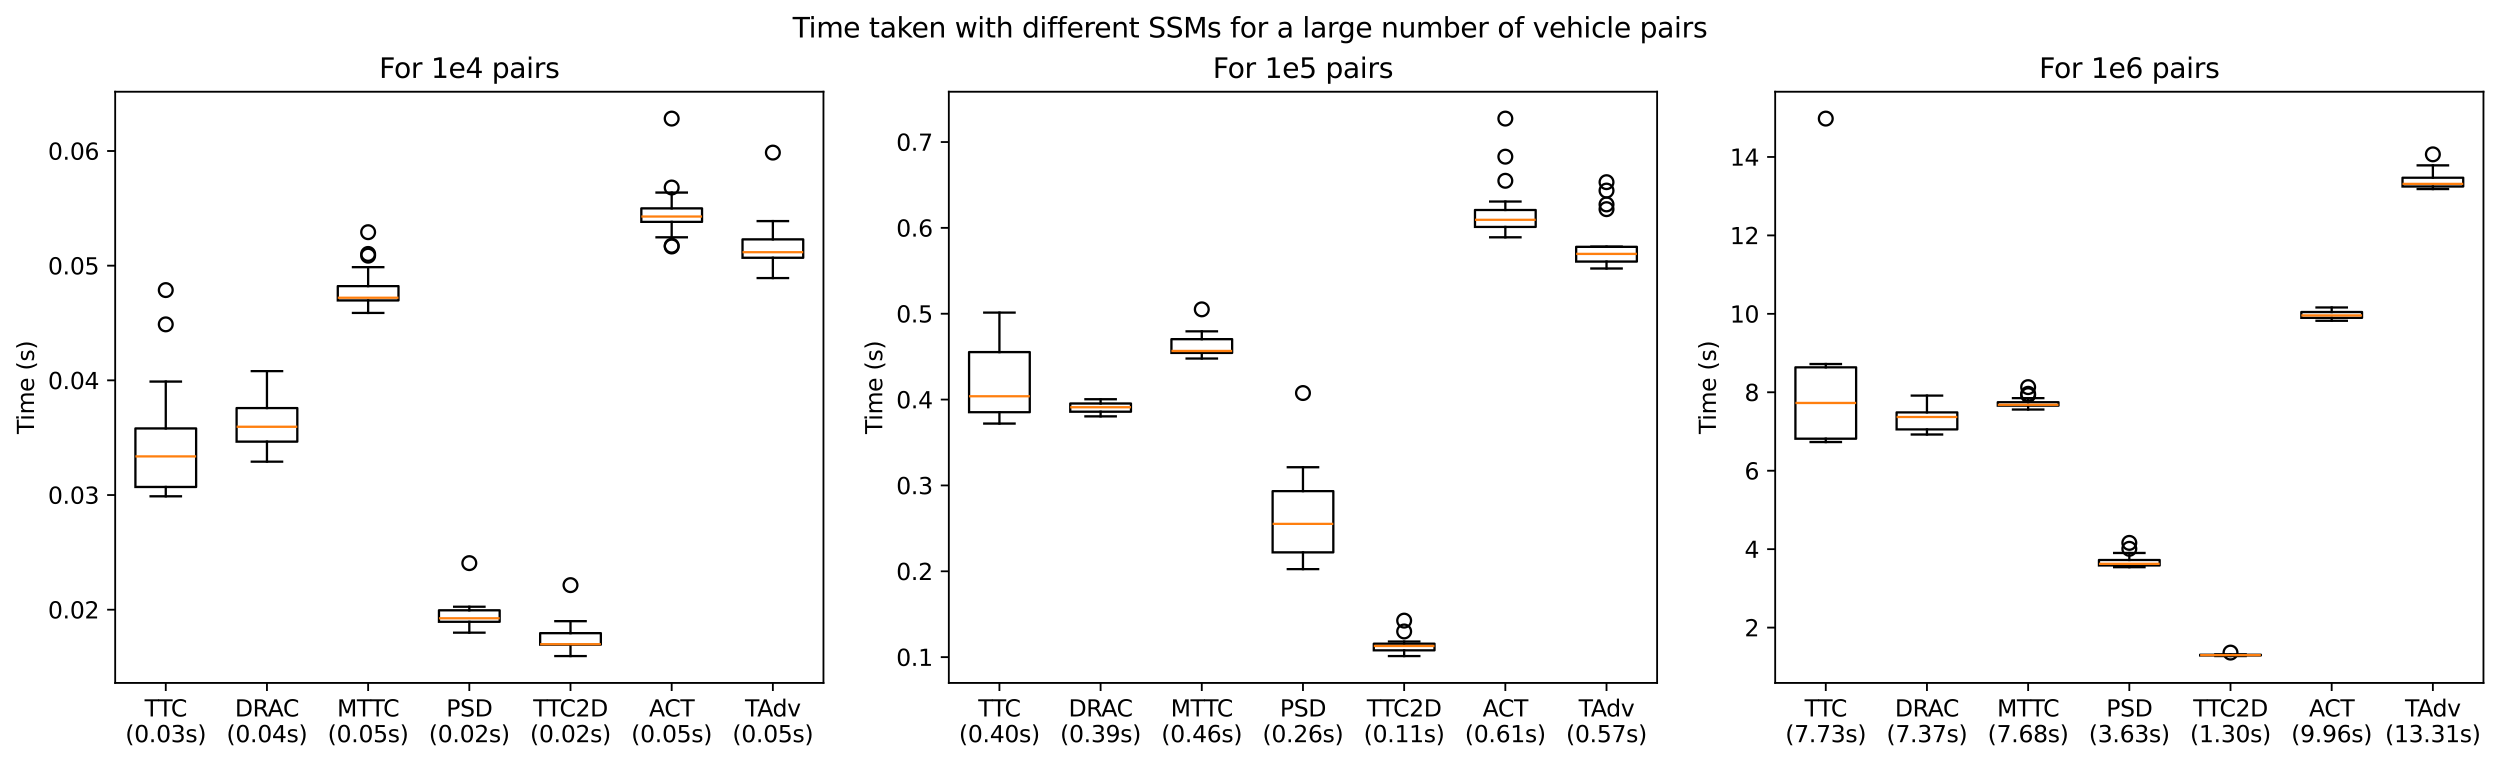 <?xml version="1.0" encoding="utf-8" standalone="no"?>
<!DOCTYPE svg PUBLIC "-//W3C//DTD SVG 1.1//EN"
  "http://www.w3.org/Graphics/SVG/1.1/DTD/svg11.dtd">
<svg xmlns:xlink="http://www.w3.org/1999/xlink" width="1088.4pt" height="332.4pt" viewBox="0 0 1088.4 332.4" xmlns="http://www.w3.org/2000/svg" version="1.1">
 <defs>
  <style type="text/css">*{stroke-linejoin: round; stroke-linecap: butt}</style>
 </defs>
 <g id="figure_1">
  <g id="patch_1">
   <path d="M 0 332.4 
L 1088.4 332.4 
L 1088.4 0 
L 0 0 
z
" style="fill: #ffffff"/>
  </g>
  <g id="axes_1">
   <g id="patch_2">
    <path d="M 50.144 297.324 
L 358.501 297.324 
L 358.501 39.932 
L 50.144 39.932 
z
" style="fill: #ffffff"/>
   </g>
   <g id="matplotlib.axis_1">
    <g id="xtick_1">
     <g id="line2d_1">
      <defs>
       <path id="mac19758bb4" d="M 0 0 
L 0 3.5 
" style="stroke: #000000; stroke-width: 0.8"/>
      </defs>
      <g>
       <use xlink:href="#mac19758bb4" x="72.169" y="297.324" style="stroke: #000000; stroke-width: 0.8"/>
      </g>
     </g>
     <g id="text_1">
      <!-- TTC -->
      <g transform="translate(62.951 311.922) scale(0.1 -0.1)">
       <defs>
        <path id="DejaVuSans-54" d="M -19 4666 
L 3928 4666 
L 3928 4134 
L 2272 4134 
L 2272 0 
L 1638 0 
L 1638 4134 
L -19 4134 
L -19 4666 
z
" transform="scale(0.016)"/>
        <path id="DejaVuSans-43" d="M 4122 4306 
L 4122 3641 
Q 3803 3938 3442 4084 
Q 3081 4231 2675 4231 
Q 1875 4231 1450 3742 
Q 1025 3253 1025 2328 
Q 1025 1406 1450 917 
Q 1875 428 2675 428 
Q 3081 428 3442 575 
Q 3803 722 4122 1019 
L 4122 359 
Q 3791 134 3420 21 
Q 3050 -91 2638 -91 
Q 1578 -91 968 557 
Q 359 1206 359 2328 
Q 359 3453 968 4101 
Q 1578 4750 2638 4750 
Q 3056 4750 3426 4639 
Q 3797 4528 4122 4306 
z
" transform="scale(0.016)"/>
       </defs>
       <use xlink:href="#DejaVuSans-54"/>
       <use xlink:href="#DejaVuSans-54" transform="translate(59.334 0)"/>
       <use xlink:href="#DejaVuSans-43" transform="translate(114.543 0)"/>
      </g>
      <!-- (0.03s) -->
      <g transform="translate(54.53 323.12) scale(0.1 -0.1)">
       <defs>
        <path id="DejaVuSans-28" d="M 1984 4856 
Q 1566 4138 1362 3434 
Q 1159 2731 1159 2009 
Q 1159 1288 1364 580 
Q 1569 -128 1984 -844 
L 1484 -844 
Q 1016 -109 783 600 
Q 550 1309 550 2009 
Q 550 2706 781 3412 
Q 1013 4119 1484 4856 
L 1984 4856 
z
" transform="scale(0.016)"/>
        <path id="DejaVuSans-30" d="M 2034 4250 
Q 1547 4250 1301 3770 
Q 1056 3291 1056 2328 
Q 1056 1369 1301 889 
Q 1547 409 2034 409 
Q 2525 409 2770 889 
Q 3016 1369 3016 2328 
Q 3016 3291 2770 3770 
Q 2525 4250 2034 4250 
z
M 2034 4750 
Q 2819 4750 3233 4129 
Q 3647 3509 3647 2328 
Q 3647 1150 3233 529 
Q 2819 -91 2034 -91 
Q 1250 -91 836 529 
Q 422 1150 422 2328 
Q 422 3509 836 4129 
Q 1250 4750 2034 4750 
z
" transform="scale(0.016)"/>
        <path id="DejaVuSans-2e" d="M 684 794 
L 1344 794 
L 1344 0 
L 684 0 
L 684 794 
z
" transform="scale(0.016)"/>
        <path id="DejaVuSans-33" d="M 2597 2516 
Q 3050 2419 3304 2112 
Q 3559 1806 3559 1356 
Q 3559 666 3084 287 
Q 2609 -91 1734 -91 
Q 1441 -91 1130 -33 
Q 819 25 488 141 
L 488 750 
Q 750 597 1062 519 
Q 1375 441 1716 441 
Q 2309 441 2620 675 
Q 2931 909 2931 1356 
Q 2931 1769 2642 2001 
Q 2353 2234 1838 2234 
L 1294 2234 
L 1294 2753 
L 1863 2753 
Q 2328 2753 2575 2939 
Q 2822 3125 2822 3475 
Q 2822 3834 2567 4026 
Q 2313 4219 1838 4219 
Q 1578 4219 1281 4162 
Q 984 4106 628 3988 
L 628 4550 
Q 988 4650 1302 4700 
Q 1616 4750 1894 4750 
Q 2613 4750 3031 4423 
Q 3450 4097 3450 3541 
Q 3450 3153 3228 2886 
Q 3006 2619 2597 2516 
z
" transform="scale(0.016)"/>
        <path id="DejaVuSans-73" d="M 2834 3397 
L 2834 2853 
Q 2591 2978 2328 3040 
Q 2066 3103 1784 3103 
Q 1356 3103 1142 2972 
Q 928 2841 928 2578 
Q 928 2378 1081 2264 
Q 1234 2150 1697 2047 
L 1894 2003 
Q 2506 1872 2764 1633 
Q 3022 1394 3022 966 
Q 3022 478 2636 193 
Q 2250 -91 1575 -91 
Q 1294 -91 989 -36 
Q 684 19 347 128 
L 347 722 
Q 666 556 975 473 
Q 1284 391 1588 391 
Q 1994 391 2212 530 
Q 2431 669 2431 922 
Q 2431 1156 2273 1281 
Q 2116 1406 1581 1522 
L 1381 1569 
Q 847 1681 609 1914 
Q 372 2147 372 2553 
Q 372 3047 722 3315 
Q 1072 3584 1716 3584 
Q 2034 3584 2315 3537 
Q 2597 3491 2834 3397 
z
" transform="scale(0.016)"/>
        <path id="DejaVuSans-29" d="M 513 4856 
L 1013 4856 
Q 1481 4119 1714 3412 
Q 1947 2706 1947 2009 
Q 1947 1309 1714 600 
Q 1481 -109 1013 -844 
L 513 -844 
Q 928 -128 1133 580 
Q 1338 1288 1338 2009 
Q 1338 2731 1133 3434 
Q 928 4138 513 4856 
z
" transform="scale(0.016)"/>
       </defs>
       <use xlink:href="#DejaVuSans-28"/>
       <use xlink:href="#DejaVuSans-30" transform="translate(39.014 0)"/>
       <use xlink:href="#DejaVuSans-2e" transform="translate(102.637 0)"/>
       <use xlink:href="#DejaVuSans-30" transform="translate(134.424 0)"/>
       <use xlink:href="#DejaVuSans-33" transform="translate(198.047 0)"/>
       <use xlink:href="#DejaVuSans-73" transform="translate(261.67 0)"/>
       <use xlink:href="#DejaVuSans-29" transform="translate(313.77 0)"/>
      </g>
     </g>
    </g>
    <g id="xtick_2">
     <g id="line2d_2">
      <g>
       <use xlink:href="#mac19758bb4" x="116.22" y="297.324" style="stroke: #000000; stroke-width: 0.8"/>
      </g>
     </g>
     <g id="text_2">
      <!-- DRAC -->
      <g transform="translate(102.272 311.922) scale(0.1 -0.1)">
       <defs>
        <path id="DejaVuSans-44" d="M 1259 4147 
L 1259 519 
L 2022 519 
Q 2988 519 3436 956 
Q 3884 1394 3884 2338 
Q 3884 3275 3436 3711 
Q 2988 4147 2022 4147 
L 1259 4147 
z
M 628 4666 
L 1925 4666 
Q 3281 4666 3915 4102 
Q 4550 3538 4550 2338 
Q 4550 1131 3912 565 
Q 3275 0 1925 0 
L 628 0 
L 628 4666 
z
" transform="scale(0.016)"/>
        <path id="DejaVuSans-52" d="M 2841 2188 
Q 3044 2119 3236 1894 
Q 3428 1669 3622 1275 
L 4263 0 
L 3584 0 
L 2988 1197 
Q 2756 1666 2539 1819 
Q 2322 1972 1947 1972 
L 1259 1972 
L 1259 0 
L 628 0 
L 628 4666 
L 2053 4666 
Q 2853 4666 3247 4331 
Q 3641 3997 3641 3322 
Q 3641 2881 3436 2590 
Q 3231 2300 2841 2188 
z
M 1259 4147 
L 1259 2491 
L 2053 2491 
Q 2509 2491 2742 2702 
Q 2975 2913 2975 3322 
Q 2975 3731 2742 3939 
Q 2509 4147 2053 4147 
L 1259 4147 
z
" transform="scale(0.016)"/>
        <path id="DejaVuSans-41" d="M 2188 4044 
L 1331 1722 
L 3047 1722 
L 2188 4044 
z
M 1831 4666 
L 2547 4666 
L 4325 0 
L 3669 0 
L 3244 1197 
L 1141 1197 
L 716 0 
L 50 0 
L 1831 4666 
z
" transform="scale(0.016)"/>
       </defs>
       <use xlink:href="#DejaVuSans-44"/>
       <use xlink:href="#DejaVuSans-52" transform="translate(77.002 0)"/>
       <use xlink:href="#DejaVuSans-41" transform="translate(142.484 0)"/>
       <use xlink:href="#DejaVuSans-43" transform="translate(209.143 0)"/>
      </g>
      <!-- (0.04s) -->
      <g transform="translate(98.581 323.12) scale(0.1 -0.1)">
       <defs>
        <path id="DejaVuSans-34" d="M 2419 4116 
L 825 1625 
L 2419 1625 
L 2419 4116 
z
M 2253 4666 
L 3047 4666 
L 3047 1625 
L 3713 1625 
L 3713 1100 
L 3047 1100 
L 3047 0 
L 2419 0 
L 2419 1100 
L 313 1100 
L 313 1709 
L 2253 4666 
z
" transform="scale(0.016)"/>
       </defs>
       <use xlink:href="#DejaVuSans-28"/>
       <use xlink:href="#DejaVuSans-30" transform="translate(39.014 0)"/>
       <use xlink:href="#DejaVuSans-2e" transform="translate(102.637 0)"/>
       <use xlink:href="#DejaVuSans-30" transform="translate(134.424 0)"/>
       <use xlink:href="#DejaVuSans-34" transform="translate(198.047 0)"/>
       <use xlink:href="#DejaVuSans-73" transform="translate(261.67 0)"/>
       <use xlink:href="#DejaVuSans-29" transform="translate(313.77 0)"/>
      </g>
     </g>
    </g>
    <g id="xtick_3">
     <g id="line2d_3">
      <g>
       <use xlink:href="#mac19758bb4" x="160.271" y="297.324" style="stroke: #000000; stroke-width: 0.8"/>
      </g>
     </g>
     <g id="text_3">
      <!-- MTTC -->
      <g transform="translate(146.739 311.922) scale(0.1 -0.1)">
       <defs>
        <path id="DejaVuSans-4d" d="M 628 4666 
L 1569 4666 
L 2759 1491 
L 3956 4666 
L 4897 4666 
L 4897 0 
L 4281 0 
L 4281 4097 
L 3078 897 
L 2444 897 
L 1241 4097 
L 1241 0 
L 628 0 
L 628 4666 
z
" transform="scale(0.016)"/>
       </defs>
       <use xlink:href="#DejaVuSans-4d"/>
       <use xlink:href="#DejaVuSans-54" transform="translate(86.279 0)"/>
       <use xlink:href="#DejaVuSans-54" transform="translate(145.613 0)"/>
       <use xlink:href="#DejaVuSans-43" transform="translate(200.822 0)"/>
      </g>
      <!-- (0.05s) -->
      <g transform="translate(142.632 323.12) scale(0.1 -0.1)">
       <defs>
        <path id="DejaVuSans-35" d="M 691 4666 
L 3169 4666 
L 3169 4134 
L 1269 4134 
L 1269 2991 
Q 1406 3038 1543 3061 
Q 1681 3084 1819 3084 
Q 2600 3084 3056 2656 
Q 3513 2228 3513 1497 
Q 3513 744 3044 326 
Q 2575 -91 1722 -91 
Q 1428 -91 1123 -41 
Q 819 9 494 109 
L 494 744 
Q 775 591 1075 516 
Q 1375 441 1709 441 
Q 2250 441 2565 725 
Q 2881 1009 2881 1497 
Q 2881 1984 2565 2268 
Q 2250 2553 1709 2553 
Q 1456 2553 1204 2497 
Q 953 2441 691 2322 
L 691 4666 
z
" transform="scale(0.016)"/>
       </defs>
       <use xlink:href="#DejaVuSans-28"/>
       <use xlink:href="#DejaVuSans-30" transform="translate(39.014 0)"/>
       <use xlink:href="#DejaVuSans-2e" transform="translate(102.637 0)"/>
       <use xlink:href="#DejaVuSans-30" transform="translate(134.424 0)"/>
       <use xlink:href="#DejaVuSans-35" transform="translate(198.047 0)"/>
       <use xlink:href="#DejaVuSans-73" transform="translate(261.67 0)"/>
       <use xlink:href="#DejaVuSans-29" transform="translate(313.77 0)"/>
      </g>
     </g>
    </g>
    <g id="xtick_4">
     <g id="line2d_4">
      <g>
       <use xlink:href="#mac19758bb4" x="204.322" y="297.324" style="stroke: #000000; stroke-width: 0.8"/>
      </g>
     </g>
     <g id="text_4">
      <!-- PSD -->
      <g transform="translate(194.283 311.922) scale(0.1 -0.1)">
       <defs>
        <path id="DejaVuSans-50" d="M 1259 4147 
L 1259 2394 
L 2053 2394 
Q 2494 2394 2734 2622 
Q 2975 2850 2975 3272 
Q 2975 3691 2734 3919 
Q 2494 4147 2053 4147 
L 1259 4147 
z
M 628 4666 
L 2053 4666 
Q 2838 4666 3239 4311 
Q 3641 3956 3641 3272 
Q 3641 2581 3239 2228 
Q 2838 1875 2053 1875 
L 1259 1875 
L 1259 0 
L 628 0 
L 628 4666 
z
" transform="scale(0.016)"/>
        <path id="DejaVuSans-53" d="M 3425 4513 
L 3425 3897 
Q 3066 4069 2747 4153 
Q 2428 4238 2131 4238 
Q 1616 4238 1336 4038 
Q 1056 3838 1056 3469 
Q 1056 3159 1242 3001 
Q 1428 2844 1947 2747 
L 2328 2669 
Q 3034 2534 3370 2195 
Q 3706 1856 3706 1288 
Q 3706 609 3251 259 
Q 2797 -91 1919 -91 
Q 1588 -91 1214 -16 
Q 841 59 441 206 
L 441 856 
Q 825 641 1194 531 
Q 1563 422 1919 422 
Q 2459 422 2753 634 
Q 3047 847 3047 1241 
Q 3047 1584 2836 1778 
Q 2625 1972 2144 2069 
L 1759 2144 
Q 1053 2284 737 2584 
Q 422 2884 422 3419 
Q 422 4038 858 4394 
Q 1294 4750 2059 4750 
Q 2388 4750 2728 4690 
Q 3069 4631 3425 4513 
z
" transform="scale(0.016)"/>
       </defs>
       <use xlink:href="#DejaVuSans-50"/>
       <use xlink:href="#DejaVuSans-53" transform="translate(60.303 0)"/>
       <use xlink:href="#DejaVuSans-44" transform="translate(123.779 0)"/>
      </g>
      <!-- (0.02s) -->
      <g transform="translate(186.683 323.12) scale(0.1 -0.1)">
       <defs>
        <path id="DejaVuSans-32" d="M 1228 531 
L 3431 531 
L 3431 0 
L 469 0 
L 469 531 
Q 828 903 1448 1529 
Q 2069 2156 2228 2338 
Q 2531 2678 2651 2914 
Q 2772 3150 2772 3378 
Q 2772 3750 2511 3984 
Q 2250 4219 1831 4219 
Q 1534 4219 1204 4116 
Q 875 4013 500 3803 
L 500 4441 
Q 881 4594 1212 4672 
Q 1544 4750 1819 4750 
Q 2544 4750 2975 4387 
Q 3406 4025 3406 3419 
Q 3406 3131 3298 2873 
Q 3191 2616 2906 2266 
Q 2828 2175 2409 1742 
Q 1991 1309 1228 531 
z
" transform="scale(0.016)"/>
       </defs>
       <use xlink:href="#DejaVuSans-28"/>
       <use xlink:href="#DejaVuSans-30" transform="translate(39.014 0)"/>
       <use xlink:href="#DejaVuSans-2e" transform="translate(102.637 0)"/>
       <use xlink:href="#DejaVuSans-30" transform="translate(134.424 0)"/>
       <use xlink:href="#DejaVuSans-32" transform="translate(198.047 0)"/>
       <use xlink:href="#DejaVuSans-73" transform="translate(261.67 0)"/>
       <use xlink:href="#DejaVuSans-29" transform="translate(313.77 0)"/>
      </g>
     </g>
    </g>
    <g id="xtick_5">
     <g id="line2d_5">
      <g>
       <use xlink:href="#mac19758bb4" x="248.373" y="297.324" style="stroke: #000000; stroke-width: 0.8"/>
      </g>
     </g>
     <g id="text_5">
      <!-- TTC2D -->
      <g transform="translate(232.124 311.922) scale(0.1 -0.1)">
       <use xlink:href="#DejaVuSans-54"/>
       <use xlink:href="#DejaVuSans-54" transform="translate(59.334 0)"/>
       <use xlink:href="#DejaVuSans-43" transform="translate(114.543 0)"/>
       <use xlink:href="#DejaVuSans-32" transform="translate(184.367 0)"/>
       <use xlink:href="#DejaVuSans-44" transform="translate(247.99 0)"/>
      </g>
      <!-- (0.02s) -->
      <g transform="translate(230.734 323.12) scale(0.1 -0.1)">
       <use xlink:href="#DejaVuSans-28"/>
       <use xlink:href="#DejaVuSans-30" transform="translate(39.014 0)"/>
       <use xlink:href="#DejaVuSans-2e" transform="translate(102.637 0)"/>
       <use xlink:href="#DejaVuSans-30" transform="translate(134.424 0)"/>
       <use xlink:href="#DejaVuSans-32" transform="translate(198.047 0)"/>
       <use xlink:href="#DejaVuSans-73" transform="translate(261.67 0)"/>
       <use xlink:href="#DejaVuSans-29" transform="translate(313.77 0)"/>
      </g>
     </g>
    </g>
    <g id="xtick_6">
     <g id="line2d_6">
      <g>
       <use xlink:href="#mac19758bb4" x="292.424" y="297.324" style="stroke: #000000; stroke-width: 0.8"/>
      </g>
     </g>
     <g id="text_6">
      <!-- ACT -->
      <g transform="translate(282.546 311.922) scale(0.1 -0.1)">
       <use xlink:href="#DejaVuSans-41"/>
       <use xlink:href="#DejaVuSans-43" transform="translate(66.658 0)"/>
       <use xlink:href="#DejaVuSans-54" transform="translate(136.482 0)"/>
      </g>
      <!-- (0.05s) -->
      <g transform="translate(274.785 323.12) scale(0.1 -0.1)">
       <use xlink:href="#DejaVuSans-28"/>
       <use xlink:href="#DejaVuSans-30" transform="translate(39.014 0)"/>
       <use xlink:href="#DejaVuSans-2e" transform="translate(102.637 0)"/>
       <use xlink:href="#DejaVuSans-30" transform="translate(134.424 0)"/>
       <use xlink:href="#DejaVuSans-35" transform="translate(198.047 0)"/>
       <use xlink:href="#DejaVuSans-73" transform="translate(261.67 0)"/>
       <use xlink:href="#DejaVuSans-29" transform="translate(313.77 0)"/>
      </g>
     </g>
    </g>
    <g id="xtick_7">
     <g id="line2d_7">
      <g>
       <use xlink:href="#mac19758bb4" x="336.475" y="297.324" style="stroke: #000000; stroke-width: 0.8"/>
      </g>
     </g>
     <g id="text_7">
      <!-- TAdv -->
      <g transform="translate(324.343 311.922) scale(0.1 -0.1)">
       <defs>
        <path id="DejaVuSans-64" d="M 2906 2969 
L 2906 4863 
L 3481 4863 
L 3481 0 
L 2906 0 
L 2906 525 
Q 2725 213 2448 61 
Q 2172 -91 1784 -91 
Q 1150 -91 751 415 
Q 353 922 353 1747 
Q 353 2572 751 3078 
Q 1150 3584 1784 3584 
Q 2172 3584 2448 3432 
Q 2725 3281 2906 2969 
z
M 947 1747 
Q 947 1113 1208 752 
Q 1469 391 1925 391 
Q 2381 391 2643 752 
Q 2906 1113 2906 1747 
Q 2906 2381 2643 2742 
Q 2381 3103 1925 3103 
Q 1469 3103 1208 2742 
Q 947 2381 947 1747 
z
" transform="scale(0.016)"/>
        <path id="DejaVuSans-76" d="M 191 3500 
L 800 3500 
L 1894 563 
L 2988 3500 
L 3597 3500 
L 2284 0 
L 1503 0 
L 191 3500 
z
" transform="scale(0.016)"/>
       </defs>
       <use xlink:href="#DejaVuSans-54"/>
       <use xlink:href="#DejaVuSans-41" transform="translate(53.334 0)"/>
       <use xlink:href="#DejaVuSans-64" transform="translate(119.992 0)"/>
       <use xlink:href="#DejaVuSans-76" transform="translate(183.469 0)"/>
      </g>
      <!-- (0.05s) -->
      <g transform="translate(318.836 323.12) scale(0.1 -0.1)">
       <use xlink:href="#DejaVuSans-28"/>
       <use xlink:href="#DejaVuSans-30" transform="translate(39.014 0)"/>
       <use xlink:href="#DejaVuSans-2e" transform="translate(102.637 0)"/>
       <use xlink:href="#DejaVuSans-30" transform="translate(134.424 0)"/>
       <use xlink:href="#DejaVuSans-35" transform="translate(198.047 0)"/>
       <use xlink:href="#DejaVuSans-73" transform="translate(261.67 0)"/>
       <use xlink:href="#DejaVuSans-29" transform="translate(313.77 0)"/>
      </g>
     </g>
    </g>
   </g>
   <g id="matplotlib.axis_2">
    <g id="ytick_1">
     <g id="line2d_8">
      <defs>
       <path id="m39ccefd8ef" d="M 0 0 
L -3.5 0 
" style="stroke: #000000; stroke-width: 0.8"/>
      </defs>
      <g>
       <use xlink:href="#m39ccefd8ef" x="50.144" y="265.441" style="stroke: #000000; stroke-width: 0.8"/>
      </g>
     </g>
     <g id="text_8">
      <!-- 0.02 -->
      <g transform="translate(20.878 269.241) scale(0.1 -0.1)">
       <use xlink:href="#DejaVuSans-30"/>
       <use xlink:href="#DejaVuSans-2e" transform="translate(63.623 0)"/>
       <use xlink:href="#DejaVuSans-30" transform="translate(95.41 0)"/>
       <use xlink:href="#DejaVuSans-32" transform="translate(159.033 0)"/>
      </g>
     </g>
    </g>
    <g id="ytick_2">
     <g id="line2d_9">
      <g>
       <use xlink:href="#m39ccefd8ef" x="50.144" y="215.515" style="stroke: #000000; stroke-width: 0.8"/>
      </g>
     </g>
     <g id="text_9">
      <!-- 0.03 -->
      <g transform="translate(20.878 219.314) scale(0.1 -0.1)">
       <use xlink:href="#DejaVuSans-30"/>
       <use xlink:href="#DejaVuSans-2e" transform="translate(63.623 0)"/>
       <use xlink:href="#DejaVuSans-30" transform="translate(95.41 0)"/>
       <use xlink:href="#DejaVuSans-33" transform="translate(159.033 0)"/>
      </g>
     </g>
    </g>
    <g id="ytick_3">
     <g id="line2d_10">
      <g>
       <use xlink:href="#m39ccefd8ef" x="50.144" y="165.588" style="stroke: #000000; stroke-width: 0.8"/>
      </g>
     </g>
     <g id="text_10">
      <!-- 0.04 -->
      <g transform="translate(20.878 169.387) scale(0.1 -0.1)">
       <use xlink:href="#DejaVuSans-30"/>
       <use xlink:href="#DejaVuSans-2e" transform="translate(63.623 0)"/>
       <use xlink:href="#DejaVuSans-30" transform="translate(95.41 0)"/>
       <use xlink:href="#DejaVuSans-34" transform="translate(159.033 0)"/>
      </g>
     </g>
    </g>
    <g id="ytick_4">
     <g id="line2d_11">
      <g>
       <use xlink:href="#m39ccefd8ef" x="50.144" y="115.661" style="stroke: #000000; stroke-width: 0.8"/>
      </g>
     </g>
     <g id="text_11">
      <!-- 0.05 -->
      <g transform="translate(20.878 119.46) scale(0.1 -0.1)">
       <use xlink:href="#DejaVuSans-30"/>
       <use xlink:href="#DejaVuSans-2e" transform="translate(63.623 0)"/>
       <use xlink:href="#DejaVuSans-30" transform="translate(95.41 0)"/>
       <use xlink:href="#DejaVuSans-35" transform="translate(159.033 0)"/>
      </g>
     </g>
    </g>
    <g id="ytick_5">
     <g id="line2d_12">
      <g>
       <use xlink:href="#m39ccefd8ef" x="50.144" y="65.734" style="stroke: #000000; stroke-width: 0.8"/>
      </g>
     </g>
     <g id="text_12">
      <!-- 0.06 -->
      <g transform="translate(20.878 69.533) scale(0.1 -0.1)">
       <defs>
        <path id="DejaVuSans-36" d="M 2113 2584 
Q 1688 2584 1439 2293 
Q 1191 2003 1191 1497 
Q 1191 994 1439 701 
Q 1688 409 2113 409 
Q 2538 409 2786 701 
Q 3034 994 3034 1497 
Q 3034 2003 2786 2293 
Q 2538 2584 2113 2584 
z
M 3366 4563 
L 3366 3988 
Q 3128 4100 2886 4159 
Q 2644 4219 2406 4219 
Q 1781 4219 1451 3797 
Q 1122 3375 1075 2522 
Q 1259 2794 1537 2939 
Q 1816 3084 2150 3084 
Q 2853 3084 3261 2657 
Q 3669 2231 3669 1497 
Q 3669 778 3244 343 
Q 2819 -91 2113 -91 
Q 1303 -91 875 529 
Q 447 1150 447 2328 
Q 447 3434 972 4092 
Q 1497 4750 2381 4750 
Q 2619 4750 2861 4703 
Q 3103 4656 3366 4563 
z
" transform="scale(0.016)"/>
       </defs>
       <use xlink:href="#DejaVuSans-30"/>
       <use xlink:href="#DejaVuSans-2e" transform="translate(63.623 0)"/>
       <use xlink:href="#DejaVuSans-30" transform="translate(95.41 0)"/>
       <use xlink:href="#DejaVuSans-36" transform="translate(159.033 0)"/>
      </g>
     </g>
    </g>
    <g id="text_13">
     <!-- Time (s) -->
     <g transform="translate(14.798 188.957) rotate(-90) scale(0.1 -0.1)">
      <defs>
       <path id="DejaVuSans-69" d="M 603 3500 
L 1178 3500 
L 1178 0 
L 603 0 
L 603 3500 
z
M 603 4863 
L 1178 4863 
L 1178 4134 
L 603 4134 
L 603 4863 
z
" transform="scale(0.016)"/>
       <path id="DejaVuSans-6d" d="M 3328 2828 
Q 3544 3216 3844 3400 
Q 4144 3584 4550 3584 
Q 5097 3584 5394 3201 
Q 5691 2819 5691 2113 
L 5691 0 
L 5113 0 
L 5113 2094 
Q 5113 2597 4934 2840 
Q 4756 3084 4391 3084 
Q 3944 3084 3684 2787 
Q 3425 2491 3425 1978 
L 3425 0 
L 2847 0 
L 2847 2094 
Q 2847 2600 2669 2842 
Q 2491 3084 2119 3084 
Q 1678 3084 1418 2786 
Q 1159 2488 1159 1978 
L 1159 0 
L 581 0 
L 581 3500 
L 1159 3500 
L 1159 2956 
Q 1356 3278 1631 3431 
Q 1906 3584 2284 3584 
Q 2666 3584 2933 3390 
Q 3200 3197 3328 2828 
z
" transform="scale(0.016)"/>
       <path id="DejaVuSans-65" d="M 3597 1894 
L 3597 1613 
L 953 1613 
Q 991 1019 1311 708 
Q 1631 397 2203 397 
Q 2534 397 2845 478 
Q 3156 559 3463 722 
L 3463 178 
Q 3153 47 2828 -22 
Q 2503 -91 2169 -91 
Q 1331 -91 842 396 
Q 353 884 353 1716 
Q 353 2575 817 3079 
Q 1281 3584 2069 3584 
Q 2775 3584 3186 3129 
Q 3597 2675 3597 1894 
z
M 3022 2063 
Q 3016 2534 2758 2815 
Q 2500 3097 2075 3097 
Q 1594 3097 1305 2825 
Q 1016 2553 972 2059 
L 3022 2063 
z
" transform="scale(0.016)"/>
       <path id="DejaVuSans-20" transform="scale(0.016)"/>
      </defs>
      <use xlink:href="#DejaVuSans-54"/>
      <use xlink:href="#DejaVuSans-69" transform="translate(57.959 0)"/>
      <use xlink:href="#DejaVuSans-6d" transform="translate(85.742 0)"/>
      <use xlink:href="#DejaVuSans-65" transform="translate(183.154 0)"/>
      <use xlink:href="#DejaVuSans-20" transform="translate(244.678 0)"/>
      <use xlink:href="#DejaVuSans-28" transform="translate(276.465 0)"/>
      <use xlink:href="#DejaVuSans-73" transform="translate(315.479 0)"/>
      <use xlink:href="#DejaVuSans-29" transform="translate(367.578 0)"/>
     </g>
    </g>
   </g>
   <g id="line2d_13">
    <path d="M 58.954 212.011 
L 85.385 212.011 
L 85.385 186.524 
L 58.954 186.524 
L 58.954 212.011 
" clip-path="url(#pa4d6c510c4)" style="fill: none; stroke: #000000; stroke-linecap: square"/>
   </g>
   <g id="line2d_14">
    <path d="M 72.169 212.011 
L 72.169 216.074 
" clip-path="url(#pa4d6c510c4)" style="fill: none; stroke: #000000; stroke-linecap: square"/>
   </g>
   <g id="line2d_15">
    <path d="M 72.169 186.524 
L 72.169 166.115 
" clip-path="url(#pa4d6c510c4)" style="fill: none; stroke: #000000; stroke-linecap: square"/>
   </g>
   <g id="line2d_16">
    <path d="M 65.562 216.074 
L 78.777 216.074 
" clip-path="url(#pa4d6c510c4)" style="fill: none; stroke: #000000; stroke-linecap: square"/>
   </g>
   <g id="line2d_17">
    <path d="M 65.562 166.115 
L 78.777 166.115 
" clip-path="url(#pa4d6c510c4)" style="fill: none; stroke: #000000; stroke-linecap: square"/>
   </g>
   <g id="line2d_18">
    <defs>
     <path id="m18aa627c28" d="M 0 3 
C 0.796 3 1.559 2.684 2.121 2.121 
C 2.684 1.559 3 0.796 3 0 
C 3 -0.796 2.684 -1.559 2.121 -2.121 
C 1.559 -2.684 0.796 -3 0 -3 
C -0.796 -3 -1.559 -2.684 -2.121 -2.121 
C -2.684 -1.559 -3 -0.796 -3 0 
C -3 0.796 -2.684 1.559 -2.121 2.121 
C -1.559 2.684 -0.796 3 0 3 
z
" style="stroke: #000000"/>
    </defs>
    <g clip-path="url(#pa4d6c510c4)">
     <use xlink:href="#m18aa627c28" x="72.169" y="126.293" style="fill-opacity: 0; stroke: #000000"/>
     <use xlink:href="#m18aa627c28" x="72.169" y="141.215" style="fill-opacity: 0; stroke: #000000"/>
    </g>
   </g>
   <g id="line2d_19">
    <path d="M 103.005 192.27 
L 129.436 192.27 
L 129.436 177.659 
L 103.005 177.659 
L 103.005 192.27 
" clip-path="url(#pa4d6c510c4)" style="fill: none; stroke: #000000; stroke-linecap: square"/>
   </g>
   <g id="line2d_20">
    <path d="M 116.22 192.27 
L 116.22 200.991 
" clip-path="url(#pa4d6c510c4)" style="fill: none; stroke: #000000; stroke-linecap: square"/>
   </g>
   <g id="line2d_21">
    <path d="M 116.22 177.659 
L 116.22 161.575 
" clip-path="url(#pa4d6c510c4)" style="fill: none; stroke: #000000; stroke-linecap: square"/>
   </g>
   <g id="line2d_22">
    <path d="M 109.613 200.991 
L 122.828 200.991 
" clip-path="url(#pa4d6c510c4)" style="fill: none; stroke: #000000; stroke-linecap: square"/>
   </g>
   <g id="line2d_23">
    <path d="M 109.613 161.575 
L 122.828 161.575 
" clip-path="url(#pa4d6c510c4)" style="fill: none; stroke: #000000; stroke-linecap: square"/>
   </g>
   <g id="line2d_24"/>
   <g id="line2d_25">
    <path d="M 147.056 130.795 
L 173.487 130.795 
L 173.487 124.564 
L 147.056 124.564 
L 147.056 130.795 
" clip-path="url(#pa4d6c510c4)" style="fill: none; stroke: #000000; stroke-linecap: square"/>
   </g>
   <g id="line2d_26">
    <path d="M 160.271 130.795 
L 160.271 136.237 
" clip-path="url(#pa4d6c510c4)" style="fill: none; stroke: #000000; stroke-linecap: square"/>
   </g>
   <g id="line2d_27">
    <path d="M 160.271 124.564 
L 160.271 116.32 
" clip-path="url(#pa4d6c510c4)" style="fill: none; stroke: #000000; stroke-linecap: square"/>
   </g>
   <g id="line2d_28">
    <path d="M 153.664 136.237 
L 166.879 136.237 
" clip-path="url(#pa4d6c510c4)" style="fill: none; stroke: #000000; stroke-linecap: square"/>
   </g>
   <g id="line2d_29">
    <path d="M 153.664 116.32 
L 166.879 116.32 
" clip-path="url(#pa4d6c510c4)" style="fill: none; stroke: #000000; stroke-linecap: square"/>
   </g>
   <g id="line2d_30">
    <g clip-path="url(#pa4d6c510c4)">
     <use xlink:href="#m18aa627c28" x="160.271" y="111.305" style="fill-opacity: 0; stroke: #000000"/>
     <use xlink:href="#m18aa627c28" x="160.271" y="101.089" style="fill-opacity: 0; stroke: #000000"/>
     <use xlink:href="#m18aa627c28" x="160.271" y="110.554" style="fill-opacity: 0; stroke: #000000"/>
    </g>
   </g>
   <g id="line2d_31">
    <path d="M 191.107 270.709 
L 217.538 270.709 
L 217.538 265.698 
L 191.107 265.698 
L 191.107 270.709 
" clip-path="url(#pa4d6c510c4)" style="fill: none; stroke: #000000; stroke-linecap: square"/>
   </g>
   <g id="line2d_32">
    <path d="M 204.322 270.709 
L 204.322 275.441 
" clip-path="url(#pa4d6c510c4)" style="fill: none; stroke: #000000; stroke-linecap: square"/>
   </g>
   <g id="line2d_33">
    <path d="M 204.322 265.698 
L 204.322 264.148 
" clip-path="url(#pa4d6c510c4)" style="fill: none; stroke: #000000; stroke-linecap: square"/>
   </g>
   <g id="line2d_34">
    <path d="M 197.715 275.441 
L 210.93 275.441 
" clip-path="url(#pa4d6c510c4)" style="fill: none; stroke: #000000; stroke-linecap: square"/>
   </g>
   <g id="line2d_35">
    <path d="M 197.715 264.148 
L 210.93 264.148 
" clip-path="url(#pa4d6c510c4)" style="fill: none; stroke: #000000; stroke-linecap: square"/>
   </g>
   <g id="line2d_36">
    <g clip-path="url(#pa4d6c510c4)">
     <use xlink:href="#m18aa627c28" x="204.322" y="245.162" style="fill-opacity: 0; stroke: #000000"/>
    </g>
   </g>
   <g id="line2d_37">
    <path d="M 235.158 280.655 
L 261.589 280.655 
L 261.589 275.652 
L 235.158 275.652 
L 235.158 280.655 
" clip-path="url(#pa4d6c510c4)" style="fill: none; stroke: #000000; stroke-linecap: square"/>
   </g>
   <g id="line2d_38">
    <path d="M 248.373 280.655 
L 248.373 285.624 
" clip-path="url(#pa4d6c510c4)" style="fill: none; stroke: #000000; stroke-linecap: square"/>
   </g>
   <g id="line2d_39">
    <path d="M 248.373 275.652 
L 248.373 270.428 
" clip-path="url(#pa4d6c510c4)" style="fill: none; stroke: #000000; stroke-linecap: square"/>
   </g>
   <g id="line2d_40">
    <path d="M 241.766 285.624 
L 254.981 285.624 
" clip-path="url(#pa4d6c510c4)" style="fill: none; stroke: #000000; stroke-linecap: square"/>
   </g>
   <g id="line2d_41">
    <path d="M 241.766 270.428 
L 254.981 270.428 
" clip-path="url(#pa4d6c510c4)" style="fill: none; stroke: #000000; stroke-linecap: square"/>
   </g>
   <g id="line2d_42">
    <g clip-path="url(#pa4d6c510c4)">
     <use xlink:href="#m18aa627c28" x="248.373" y="254.743" style="fill-opacity: 0; stroke: #000000"/>
    </g>
   </g>
   <g id="line2d_43">
    <path d="M 279.209 96.597 
L 305.64 96.597 
L 305.64 90.72 
L 279.209 90.72 
L 279.209 96.597 
" clip-path="url(#pa4d6c510c4)" style="fill: none; stroke: #000000; stroke-linecap: square"/>
   </g>
   <g id="line2d_44">
    <path d="M 292.424 96.597 
L 292.424 103.311 
" clip-path="url(#pa4d6c510c4)" style="fill: none; stroke: #000000; stroke-linecap: square"/>
   </g>
   <g id="line2d_45">
    <path d="M 292.424 90.72 
L 292.424 83.836 
" clip-path="url(#pa4d6c510c4)" style="fill: none; stroke: #000000; stroke-linecap: square"/>
   </g>
   <g id="line2d_46">
    <path d="M 285.817 103.311 
L 299.032 103.311 
" clip-path="url(#pa4d6c510c4)" style="fill: none; stroke: #000000; stroke-linecap: square"/>
   </g>
   <g id="line2d_47">
    <path d="M 285.817 83.836 
L 299.032 83.836 
" clip-path="url(#pa4d6c510c4)" style="fill: none; stroke: #000000; stroke-linecap: square"/>
   </g>
   <g id="line2d_48">
    <g clip-path="url(#pa4d6c510c4)">
     <use xlink:href="#m18aa627c28" x="292.424" y="106.98" style="fill-opacity: 0; stroke: #000000"/>
     <use xlink:href="#m18aa627c28" x="292.424" y="107.313" style="fill-opacity: 0; stroke: #000000"/>
     <use xlink:href="#m18aa627c28" x="292.424" y="81.636" style="fill-opacity: 0; stroke: #000000"/>
     <use xlink:href="#m18aa627c28" x="292.424" y="51.632" style="fill-opacity: 0; stroke: #000000"/>
    </g>
   </g>
   <g id="line2d_49">
    <path d="M 323.26 112.228 
L 349.691 112.228 
L 349.691 104.214 
L 323.26 104.214 
L 323.26 112.228 
" clip-path="url(#pa4d6c510c4)" style="fill: none; stroke: #000000; stroke-linecap: square"/>
   </g>
   <g id="line2d_50">
    <path d="M 336.475 112.228 
L 336.475 121.066 
" clip-path="url(#pa4d6c510c4)" style="fill: none; stroke: #000000; stroke-linecap: square"/>
   </g>
   <g id="line2d_51">
    <path d="M 336.475 104.214 
L 336.475 96.256 
" clip-path="url(#pa4d6c510c4)" style="fill: none; stroke: #000000; stroke-linecap: square"/>
   </g>
   <g id="line2d_52">
    <path d="M 329.868 121.066 
L 343.083 121.066 
" clip-path="url(#pa4d6c510c4)" style="fill: none; stroke: #000000; stroke-linecap: square"/>
   </g>
   <g id="line2d_53">
    <path d="M 329.868 96.256 
L 343.083 96.256 
" clip-path="url(#pa4d6c510c4)" style="fill: none; stroke: #000000; stroke-linecap: square"/>
   </g>
   <g id="line2d_54">
    <g clip-path="url(#pa4d6c510c4)">
     <use xlink:href="#m18aa627c28" x="336.475" y="66.434" style="fill-opacity: 0; stroke: #000000"/>
    </g>
   </g>
   <g id="line2d_55">
    <path d="M 58.954 198.694 
L 85.385 198.694 
" clip-path="url(#pa4d6c510c4)" style="fill: none; stroke: #ff7f0e"/>
   </g>
   <g id="line2d_56">
    <path d="M 103.005 185.795 
L 129.436 185.795 
" clip-path="url(#pa4d6c510c4)" style="fill: none; stroke: #ff7f0e"/>
   </g>
   <g id="line2d_57">
    <path d="M 147.056 129.614 
L 173.487 129.614 
" clip-path="url(#pa4d6c510c4)" style="fill: none; stroke: #ff7f0e"/>
   </g>
   <g id="line2d_58">
    <path d="M 191.107 269.175 
L 217.538 269.175 
" clip-path="url(#pa4d6c510c4)" style="fill: none; stroke: #ff7f0e"/>
   </g>
   <g id="line2d_59">
    <path d="M 235.158 280.451 
L 261.589 280.451 
" clip-path="url(#pa4d6c510c4)" style="fill: none; stroke: #ff7f0e"/>
   </g>
   <g id="line2d_60">
    <path d="M 279.209 94.263 
L 305.64 94.263 
" clip-path="url(#pa4d6c510c4)" style="fill: none; stroke: #ff7f0e"/>
   </g>
   <g id="line2d_61">
    <path d="M 323.26 109.793 
L 349.691 109.793 
" clip-path="url(#pa4d6c510c4)" style="fill: none; stroke: #ff7f0e"/>
   </g>
   <g id="patch_3">
    <path d="M 50.144 297.324 
L 50.144 39.932 
" style="fill: none; stroke: #000000; stroke-width: 0.8; stroke-linejoin: miter; stroke-linecap: square"/>
   </g>
   <g id="patch_4">
    <path d="M 358.501 297.324 
L 358.501 39.932 
" style="fill: none; stroke: #000000; stroke-width: 0.8; stroke-linejoin: miter; stroke-linecap: square"/>
   </g>
   <g id="patch_5">
    <path d="M 50.144 297.324 
L 358.501 297.324 
" style="fill: none; stroke: #000000; stroke-width: 0.8; stroke-linejoin: miter; stroke-linecap: square"/>
   </g>
   <g id="patch_6">
    <path d="M 50.144 39.932 
L 358.501 39.932 
" style="fill: none; stroke: #000000; stroke-width: 0.8; stroke-linejoin: miter; stroke-linecap: square"/>
   </g>
   <g id="text_14">
    <!-- For 1e4 pairs -->
    <g transform="translate(165.065 33.932) scale(0.12 -0.12)">
     <defs>
      <path id="DejaVuSans-46" d="M 628 4666 
L 3309 4666 
L 3309 4134 
L 1259 4134 
L 1259 2759 
L 3109 2759 
L 3109 2228 
L 1259 2228 
L 1259 0 
L 628 0 
L 628 4666 
z
" transform="scale(0.016)"/>
      <path id="DejaVuSans-6f" d="M 1959 3097 
Q 1497 3097 1228 2736 
Q 959 2375 959 1747 
Q 959 1119 1226 758 
Q 1494 397 1959 397 
Q 2419 397 2687 759 
Q 2956 1122 2956 1747 
Q 2956 2369 2687 2733 
Q 2419 3097 1959 3097 
z
M 1959 3584 
Q 2709 3584 3137 3096 
Q 3566 2609 3566 1747 
Q 3566 888 3137 398 
Q 2709 -91 1959 -91 
Q 1206 -91 779 398 
Q 353 888 353 1747 
Q 353 2609 779 3096 
Q 1206 3584 1959 3584 
z
" transform="scale(0.016)"/>
      <path id="DejaVuSans-72" d="M 2631 2963 
Q 2534 3019 2420 3045 
Q 2306 3072 2169 3072 
Q 1681 3072 1420 2755 
Q 1159 2438 1159 1844 
L 1159 0 
L 581 0 
L 581 3500 
L 1159 3500 
L 1159 2956 
Q 1341 3275 1631 3429 
Q 1922 3584 2338 3584 
Q 2397 3584 2469 3576 
Q 2541 3569 2628 3553 
L 2631 2963 
z
" transform="scale(0.016)"/>
      <path id="DejaVuSans-31" d="M 794 531 
L 1825 531 
L 1825 4091 
L 703 3866 
L 703 4441 
L 1819 4666 
L 2450 4666 
L 2450 531 
L 3481 531 
L 3481 0 
L 794 0 
L 794 531 
z
" transform="scale(0.016)"/>
      <path id="DejaVuSans-70" d="M 1159 525 
L 1159 -1331 
L 581 -1331 
L 581 3500 
L 1159 3500 
L 1159 2969 
Q 1341 3281 1617 3432 
Q 1894 3584 2278 3584 
Q 2916 3584 3314 3078 
Q 3713 2572 3713 1747 
Q 3713 922 3314 415 
Q 2916 -91 2278 -91 
Q 1894 -91 1617 61 
Q 1341 213 1159 525 
z
M 3116 1747 
Q 3116 2381 2855 2742 
Q 2594 3103 2138 3103 
Q 1681 3103 1420 2742 
Q 1159 2381 1159 1747 
Q 1159 1113 1420 752 
Q 1681 391 2138 391 
Q 2594 391 2855 752 
Q 3116 1113 3116 1747 
z
" transform="scale(0.016)"/>
      <path id="DejaVuSans-61" d="M 2194 1759 
Q 1497 1759 1228 1600 
Q 959 1441 959 1056 
Q 959 750 1161 570 
Q 1363 391 1709 391 
Q 2188 391 2477 730 
Q 2766 1069 2766 1631 
L 2766 1759 
L 2194 1759 
z
M 3341 1997 
L 3341 0 
L 2766 0 
L 2766 531 
Q 2569 213 2275 61 
Q 1981 -91 1556 -91 
Q 1019 -91 701 211 
Q 384 513 384 1019 
Q 384 1609 779 1909 
Q 1175 2209 1959 2209 
L 2766 2209 
L 2766 2266 
Q 2766 2663 2505 2880 
Q 2244 3097 1772 3097 
Q 1472 3097 1187 3025 
Q 903 2953 641 2809 
L 641 3341 
Q 956 3463 1253 3523 
Q 1550 3584 1831 3584 
Q 2591 3584 2966 3190 
Q 3341 2797 3341 1997 
z
" transform="scale(0.016)"/>
     </defs>
     <use xlink:href="#DejaVuSans-46"/>
     <use xlink:href="#DejaVuSans-6f" transform="translate(53.895 0)"/>
     <use xlink:href="#DejaVuSans-72" transform="translate(115.076 0)"/>
     <use xlink:href="#DejaVuSans-20" transform="translate(156.189 0)"/>
     <use xlink:href="#DejaVuSans-31" transform="translate(187.977 0)"/>
     <use xlink:href="#DejaVuSans-65" transform="translate(251.6 0)"/>
     <use xlink:href="#DejaVuSans-34" transform="translate(313.123 0)"/>
     <use xlink:href="#DejaVuSans-20" transform="translate(376.746 0)"/>
     <use xlink:href="#DejaVuSans-70" transform="translate(408.533 0)"/>
     <use xlink:href="#DejaVuSans-61" transform="translate(472.01 0)"/>
     <use xlink:href="#DejaVuSans-69" transform="translate(533.289 0)"/>
     <use xlink:href="#DejaVuSans-72" transform="translate(561.072 0)"/>
     <use xlink:href="#DejaVuSans-73" transform="translate(602.186 0)"/>
    </g>
   </g>
  </g>
  <g id="axes_2">
   <g id="patch_7">
    <path d="M 413.082 297.324 
L 721.439 297.324 
L 721.439 39.932 
L 413.082 39.932 
z
" style="fill: #ffffff"/>
   </g>
   <g id="matplotlib.axis_3">
    <g id="xtick_8">
     <g id="line2d_62">
      <g>
       <use xlink:href="#mac19758bb4" x="435.108" y="297.324" style="stroke: #000000; stroke-width: 0.8"/>
      </g>
     </g>
     <g id="text_15">
      <!-- TTC -->
      <g transform="translate(425.89 311.922) scale(0.1 -0.1)">
       <use xlink:href="#DejaVuSans-54"/>
       <use xlink:href="#DejaVuSans-54" transform="translate(59.334 0)"/>
       <use xlink:href="#DejaVuSans-43" transform="translate(114.543 0)"/>
      </g>
      <!-- (0.40s) -->
      <g transform="translate(417.469 323.12) scale(0.1 -0.1)">
       <use xlink:href="#DejaVuSans-28"/>
       <use xlink:href="#DejaVuSans-30" transform="translate(39.014 0)"/>
       <use xlink:href="#DejaVuSans-2e" transform="translate(102.637 0)"/>
       <use xlink:href="#DejaVuSans-34" transform="translate(134.424 0)"/>
       <use xlink:href="#DejaVuSans-30" transform="translate(198.047 0)"/>
       <use xlink:href="#DejaVuSans-73" transform="translate(261.67 0)"/>
       <use xlink:href="#DejaVuSans-29" transform="translate(313.77 0)"/>
      </g>
     </g>
    </g>
    <g id="xtick_9">
     <g id="line2d_63">
      <g>
       <use xlink:href="#mac19758bb4" x="479.159" y="297.324" style="stroke: #000000; stroke-width: 0.8"/>
      </g>
     </g>
     <g id="text_16">
      <!-- DRAC -->
      <g transform="translate(465.21 311.922) scale(0.1 -0.1)">
       <use xlink:href="#DejaVuSans-44"/>
       <use xlink:href="#DejaVuSans-52" transform="translate(77.002 0)"/>
       <use xlink:href="#DejaVuSans-41" transform="translate(142.484 0)"/>
       <use xlink:href="#DejaVuSans-43" transform="translate(209.143 0)"/>
      </g>
      <!-- (0.39s) -->
      <g transform="translate(461.52 323.12) scale(0.1 -0.1)">
       <defs>
        <path id="DejaVuSans-39" d="M 703 97 
L 703 672 
Q 941 559 1184 500 
Q 1428 441 1663 441 
Q 2288 441 2617 861 
Q 2947 1281 2994 2138 
Q 2813 1869 2534 1725 
Q 2256 1581 1919 1581 
Q 1219 1581 811 2004 
Q 403 2428 403 3163 
Q 403 3881 828 4315 
Q 1253 4750 1959 4750 
Q 2769 4750 3195 4129 
Q 3622 3509 3622 2328 
Q 3622 1225 3098 567 
Q 2575 -91 1691 -91 
Q 1453 -91 1209 -44 
Q 966 3 703 97 
z
M 1959 2075 
Q 2384 2075 2632 2365 
Q 2881 2656 2881 3163 
Q 2881 3666 2632 3958 
Q 2384 4250 1959 4250 
Q 1534 4250 1286 3958 
Q 1038 3666 1038 3163 
Q 1038 2656 1286 2365 
Q 1534 2075 1959 2075 
z
" transform="scale(0.016)"/>
       </defs>
       <use xlink:href="#DejaVuSans-28"/>
       <use xlink:href="#DejaVuSans-30" transform="translate(39.014 0)"/>
       <use xlink:href="#DejaVuSans-2e" transform="translate(102.637 0)"/>
       <use xlink:href="#DejaVuSans-33" transform="translate(134.424 0)"/>
       <use xlink:href="#DejaVuSans-39" transform="translate(198.047 0)"/>
       <use xlink:href="#DejaVuSans-73" transform="translate(261.67 0)"/>
       <use xlink:href="#DejaVuSans-29" transform="translate(313.77 0)"/>
      </g>
     </g>
    </g>
    <g id="xtick_10">
     <g id="line2d_64">
      <g>
       <use xlink:href="#mac19758bb4" x="523.21" y="297.324" style="stroke: #000000; stroke-width: 0.8"/>
      </g>
     </g>
     <g id="text_17">
      <!-- MTTC -->
      <g transform="translate(509.678 311.922) scale(0.1 -0.1)">
       <use xlink:href="#DejaVuSans-4d"/>
       <use xlink:href="#DejaVuSans-54" transform="translate(86.279 0)"/>
       <use xlink:href="#DejaVuSans-54" transform="translate(145.613 0)"/>
       <use xlink:href="#DejaVuSans-43" transform="translate(200.822 0)"/>
      </g>
      <!-- (0.46s) -->
      <g transform="translate(505.571 323.12) scale(0.1 -0.1)">
       <use xlink:href="#DejaVuSans-28"/>
       <use xlink:href="#DejaVuSans-30" transform="translate(39.014 0)"/>
       <use xlink:href="#DejaVuSans-2e" transform="translate(102.637 0)"/>
       <use xlink:href="#DejaVuSans-34" transform="translate(134.424 0)"/>
       <use xlink:href="#DejaVuSans-36" transform="translate(198.047 0)"/>
       <use xlink:href="#DejaVuSans-73" transform="translate(261.67 0)"/>
       <use xlink:href="#DejaVuSans-29" transform="translate(313.77 0)"/>
      </g>
     </g>
    </g>
    <g id="xtick_11">
     <g id="line2d_65">
      <g>
       <use xlink:href="#mac19758bb4" x="567.261" y="297.324" style="stroke: #000000; stroke-width: 0.8"/>
      </g>
     </g>
     <g id="text_18">
      <!-- PSD -->
      <g transform="translate(557.222 311.922) scale(0.1 -0.1)">
       <use xlink:href="#DejaVuSans-50"/>
       <use xlink:href="#DejaVuSans-53" transform="translate(60.303 0)"/>
       <use xlink:href="#DejaVuSans-44" transform="translate(123.779 0)"/>
      </g>
      <!-- (0.26s) -->
      <g transform="translate(549.622 323.12) scale(0.1 -0.1)">
       <use xlink:href="#DejaVuSans-28"/>
       <use xlink:href="#DejaVuSans-30" transform="translate(39.014 0)"/>
       <use xlink:href="#DejaVuSans-2e" transform="translate(102.637 0)"/>
       <use xlink:href="#DejaVuSans-32" transform="translate(134.424 0)"/>
       <use xlink:href="#DejaVuSans-36" transform="translate(198.047 0)"/>
       <use xlink:href="#DejaVuSans-73" transform="translate(261.67 0)"/>
       <use xlink:href="#DejaVuSans-29" transform="translate(313.77 0)"/>
      </g>
     </g>
    </g>
    <g id="xtick_12">
     <g id="line2d_66">
      <g>
       <use xlink:href="#mac19758bb4" x="611.312" y="297.324" style="stroke: #000000; stroke-width: 0.8"/>
      </g>
     </g>
     <g id="text_19">
      <!-- TTC2D -->
      <g transform="translate(595.062 311.922) scale(0.1 -0.1)">
       <use xlink:href="#DejaVuSans-54"/>
       <use xlink:href="#DejaVuSans-54" transform="translate(59.334 0)"/>
       <use xlink:href="#DejaVuSans-43" transform="translate(114.543 0)"/>
       <use xlink:href="#DejaVuSans-32" transform="translate(184.367 0)"/>
       <use xlink:href="#DejaVuSans-44" transform="translate(247.99 0)"/>
      </g>
      <!-- (0.11s) -->
      <g transform="translate(593.673 323.12) scale(0.1 -0.1)">
       <use xlink:href="#DejaVuSans-28"/>
       <use xlink:href="#DejaVuSans-30" transform="translate(39.014 0)"/>
       <use xlink:href="#DejaVuSans-2e" transform="translate(102.637 0)"/>
       <use xlink:href="#DejaVuSans-31" transform="translate(134.424 0)"/>
       <use xlink:href="#DejaVuSans-31" transform="translate(198.047 0)"/>
       <use xlink:href="#DejaVuSans-73" transform="translate(261.67 0)"/>
       <use xlink:href="#DejaVuSans-29" transform="translate(313.77 0)"/>
      </g>
     </g>
    </g>
    <g id="xtick_13">
     <g id="line2d_67">
      <g>
       <use xlink:href="#mac19758bb4" x="655.363" y="297.324" style="stroke: #000000; stroke-width: 0.8"/>
      </g>
     </g>
     <g id="text_20">
      <!-- ACT -->
      <g transform="translate(645.485 311.922) scale(0.1 -0.1)">
       <use xlink:href="#DejaVuSans-41"/>
       <use xlink:href="#DejaVuSans-43" transform="translate(66.658 0)"/>
       <use xlink:href="#DejaVuSans-54" transform="translate(136.482 0)"/>
      </g>
      <!-- (0.61s) -->
      <g transform="translate(637.724 323.12) scale(0.1 -0.1)">
       <use xlink:href="#DejaVuSans-28"/>
       <use xlink:href="#DejaVuSans-30" transform="translate(39.014 0)"/>
       <use xlink:href="#DejaVuSans-2e" transform="translate(102.637 0)"/>
       <use xlink:href="#DejaVuSans-36" transform="translate(134.424 0)"/>
       <use xlink:href="#DejaVuSans-31" transform="translate(198.047 0)"/>
       <use xlink:href="#DejaVuSans-73" transform="translate(261.67 0)"/>
       <use xlink:href="#DejaVuSans-29" transform="translate(313.77 0)"/>
      </g>
     </g>
    </g>
    <g id="xtick_14">
     <g id="line2d_68">
      <g>
       <use xlink:href="#mac19758bb4" x="699.414" y="297.324" style="stroke: #000000; stroke-width: 0.8"/>
      </g>
     </g>
     <g id="text_21">
      <!-- TAdv -->
      <g transform="translate(687.281 311.922) scale(0.1 -0.1)">
       <use xlink:href="#DejaVuSans-54"/>
       <use xlink:href="#DejaVuSans-41" transform="translate(53.334 0)"/>
       <use xlink:href="#DejaVuSans-64" transform="translate(119.992 0)"/>
       <use xlink:href="#DejaVuSans-76" transform="translate(183.469 0)"/>
      </g>
      <!-- (0.57s) -->
      <g transform="translate(681.775 323.12) scale(0.1 -0.1)">
       <defs>
        <path id="DejaVuSans-37" d="M 525 4666 
L 3525 4666 
L 3525 4397 
L 1831 0 
L 1172 0 
L 2766 4134 
L 525 4134 
L 525 4666 
z
" transform="scale(0.016)"/>
       </defs>
       <use xlink:href="#DejaVuSans-28"/>
       <use xlink:href="#DejaVuSans-30" transform="translate(39.014 0)"/>
       <use xlink:href="#DejaVuSans-2e" transform="translate(102.637 0)"/>
       <use xlink:href="#DejaVuSans-35" transform="translate(134.424 0)"/>
       <use xlink:href="#DejaVuSans-37" transform="translate(198.047 0)"/>
       <use xlink:href="#DejaVuSans-73" transform="translate(261.67 0)"/>
       <use xlink:href="#DejaVuSans-29" transform="translate(313.77 0)"/>
      </g>
     </g>
    </g>
   </g>
   <g id="matplotlib.axis_4">
    <g id="ytick_6">
     <g id="line2d_69">
      <g>
       <use xlink:href="#m39ccefd8ef" x="413.082" y="286.092" style="stroke: #000000; stroke-width: 0.8"/>
      </g>
     </g>
     <g id="text_22">
      <!-- 0.1 -->
      <g transform="translate(390.179 289.891) scale(0.1 -0.1)">
       <use xlink:href="#DejaVuSans-30"/>
       <use xlink:href="#DejaVuSans-2e" transform="translate(63.623 0)"/>
       <use xlink:href="#DejaVuSans-31" transform="translate(95.41 0)"/>
      </g>
     </g>
    </g>
    <g id="ytick_7">
     <g id="line2d_70">
      <g>
       <use xlink:href="#m39ccefd8ef" x="413.082" y="248.715" style="stroke: #000000; stroke-width: 0.8"/>
      </g>
     </g>
     <g id="text_23">
      <!-- 0.2 -->
      <g transform="translate(390.179 252.514) scale(0.1 -0.1)">
       <use xlink:href="#DejaVuSans-30"/>
       <use xlink:href="#DejaVuSans-2e" transform="translate(63.623 0)"/>
       <use xlink:href="#DejaVuSans-32" transform="translate(95.41 0)"/>
      </g>
     </g>
    </g>
    <g id="ytick_8">
     <g id="line2d_71">
      <g>
       <use xlink:href="#m39ccefd8ef" x="413.082" y="211.338" style="stroke: #000000; stroke-width: 0.8"/>
      </g>
     </g>
     <g id="text_24">
      <!-- 0.3 -->
      <g transform="translate(390.179 215.137) scale(0.1 -0.1)">
       <use xlink:href="#DejaVuSans-30"/>
       <use xlink:href="#DejaVuSans-2e" transform="translate(63.623 0)"/>
       <use xlink:href="#DejaVuSans-33" transform="translate(95.41 0)"/>
      </g>
     </g>
    </g>
    <g id="ytick_9">
     <g id="line2d_72">
      <g>
       <use xlink:href="#m39ccefd8ef" x="413.082" y="173.961" style="stroke: #000000; stroke-width: 0.8"/>
      </g>
     </g>
     <g id="text_25">
      <!-- 0.4 -->
      <g transform="translate(390.179 177.76) scale(0.1 -0.1)">
       <use xlink:href="#DejaVuSans-30"/>
       <use xlink:href="#DejaVuSans-2e" transform="translate(63.623 0)"/>
       <use xlink:href="#DejaVuSans-34" transform="translate(95.41 0)"/>
      </g>
     </g>
    </g>
    <g id="ytick_10">
     <g id="line2d_73">
      <g>
       <use xlink:href="#m39ccefd8ef" x="413.082" y="136.584" style="stroke: #000000; stroke-width: 0.8"/>
      </g>
     </g>
     <g id="text_26">
      <!-- 0.5 -->
      <g transform="translate(390.179 140.383) scale(0.1 -0.1)">
       <use xlink:href="#DejaVuSans-30"/>
       <use xlink:href="#DejaVuSans-2e" transform="translate(63.623 0)"/>
       <use xlink:href="#DejaVuSans-35" transform="translate(95.41 0)"/>
      </g>
     </g>
    </g>
    <g id="ytick_11">
     <g id="line2d_74">
      <g>
       <use xlink:href="#m39ccefd8ef" x="413.082" y="99.207" style="stroke: #000000; stroke-width: 0.8"/>
      </g>
     </g>
     <g id="text_27">
      <!-- 0.6 -->
      <g transform="translate(390.179 103.006) scale(0.1 -0.1)">
       <use xlink:href="#DejaVuSans-30"/>
       <use xlink:href="#DejaVuSans-2e" transform="translate(63.623 0)"/>
       <use xlink:href="#DejaVuSans-36" transform="translate(95.41 0)"/>
      </g>
     </g>
    </g>
    <g id="ytick_12">
     <g id="line2d_75">
      <g>
       <use xlink:href="#m39ccefd8ef" x="413.082" y="61.83" style="stroke: #000000; stroke-width: 0.8"/>
      </g>
     </g>
     <g id="text_28">
      <!-- 0.7 -->
      <g transform="translate(390.179 65.629) scale(0.1 -0.1)">
       <use xlink:href="#DejaVuSans-30"/>
       <use xlink:href="#DejaVuSans-2e" transform="translate(63.623 0)"/>
       <use xlink:href="#DejaVuSans-37" transform="translate(95.41 0)"/>
      </g>
     </g>
    </g>
    <g id="text_29">
     <!-- Time (s) -->
     <g transform="translate(384.099 188.957) rotate(-90) scale(0.1 -0.1)">
      <use xlink:href="#DejaVuSans-54"/>
      <use xlink:href="#DejaVuSans-69" transform="translate(57.959 0)"/>
      <use xlink:href="#DejaVuSans-6d" transform="translate(85.742 0)"/>
      <use xlink:href="#DejaVuSans-65" transform="translate(183.154 0)"/>
      <use xlink:href="#DejaVuSans-20" transform="translate(244.678 0)"/>
      <use xlink:href="#DejaVuSans-28" transform="translate(276.465 0)"/>
      <use xlink:href="#DejaVuSans-73" transform="translate(315.479 0)"/>
      <use xlink:href="#DejaVuSans-29" transform="translate(367.578 0)"/>
     </g>
    </g>
   </g>
   <g id="line2d_76">
    <path d="M 421.892 179.462 
L 448.323 179.462 
L 448.323 153.292 
L 421.892 153.292 
L 421.892 179.462 
" clip-path="url(#pd721de735a)" style="fill: none; stroke: #000000; stroke-linecap: square"/>
   </g>
   <g id="line2d_77">
    <path d="M 435.108 179.462 
L 435.108 184.405 
" clip-path="url(#pd721de735a)" style="fill: none; stroke: #000000; stroke-linecap: square"/>
   </g>
   <g id="line2d_78">
    <path d="M 435.108 153.292 
L 435.108 136.089 
" clip-path="url(#pd721de735a)" style="fill: none; stroke: #000000; stroke-linecap: square"/>
   </g>
   <g id="line2d_79">
    <path d="M 428.5 184.405 
L 441.715 184.405 
" clip-path="url(#pd721de735a)" style="fill: none; stroke: #000000; stroke-linecap: square"/>
   </g>
   <g id="line2d_80">
    <path d="M 428.5 136.089 
L 441.715 136.089 
" clip-path="url(#pd721de735a)" style="fill: none; stroke: #000000; stroke-linecap: square"/>
   </g>
   <g id="line2d_81"/>
   <g id="line2d_82">
    <path d="M 465.943 179.244 
L 492.374 179.244 
L 492.374 175.673 
L 465.943 175.673 
L 465.943 179.244 
" clip-path="url(#pd721de735a)" style="fill: none; stroke: #000000; stroke-linecap: square"/>
   </g>
   <g id="line2d_83">
    <path d="M 479.159 179.244 
L 479.159 181.264 
" clip-path="url(#pd721de735a)" style="fill: none; stroke: #000000; stroke-linecap: square"/>
   </g>
   <g id="line2d_84">
    <path d="M 479.159 175.673 
L 479.159 173.813 
" clip-path="url(#pd721de735a)" style="fill: none; stroke: #000000; stroke-linecap: square"/>
   </g>
   <g id="line2d_85">
    <path d="M 472.551 181.264 
L 485.766 181.264 
" clip-path="url(#pd721de735a)" style="fill: none; stroke: #000000; stroke-linecap: square"/>
   </g>
   <g id="line2d_86">
    <path d="M 472.551 173.813 
L 485.766 173.813 
" clip-path="url(#pd721de735a)" style="fill: none; stroke: #000000; stroke-linecap: square"/>
   </g>
   <g id="line2d_87"/>
   <g id="line2d_88">
    <path d="M 509.994 153.647 
L 536.425 153.647 
L 536.425 147.66 
L 509.994 147.66 
L 509.994 153.647 
" clip-path="url(#pd721de735a)" style="fill: none; stroke: #000000; stroke-linecap: square"/>
   </g>
   <g id="line2d_89">
    <path d="M 523.21 153.647 
L 523.21 156.085 
" clip-path="url(#pd721de735a)" style="fill: none; stroke: #000000; stroke-linecap: square"/>
   </g>
   <g id="line2d_90">
    <path d="M 523.21 147.66 
L 523.21 144.254 
" clip-path="url(#pd721de735a)" style="fill: none; stroke: #000000; stroke-linecap: square"/>
   </g>
   <g id="line2d_91">
    <path d="M 516.602 156.085 
L 529.817 156.085 
" clip-path="url(#pd721de735a)" style="fill: none; stroke: #000000; stroke-linecap: square"/>
   </g>
   <g id="line2d_92">
    <path d="M 516.602 144.254 
L 529.817 144.254 
" clip-path="url(#pd721de735a)" style="fill: none; stroke: #000000; stroke-linecap: square"/>
   </g>
   <g id="line2d_93">
    <g clip-path="url(#pd721de735a)">
     <use xlink:href="#m18aa627c28" x="523.21" y="134.68" style="fill-opacity: 0; stroke: #000000"/>
    </g>
   </g>
   <g id="line2d_94">
    <path d="M 554.045 240.475 
L 580.476 240.475 
L 580.476 213.826 
L 554.045 213.826 
L 554.045 240.475 
" clip-path="url(#pd721de735a)" style="fill: none; stroke: #000000; stroke-linecap: square"/>
   </g>
   <g id="line2d_95">
    <path d="M 567.261 240.475 
L 567.261 247.785 
" clip-path="url(#pd721de735a)" style="fill: none; stroke: #000000; stroke-linecap: square"/>
   </g>
   <g id="line2d_96">
    <path d="M 567.261 213.826 
L 567.261 203.419 
" clip-path="url(#pd721de735a)" style="fill: none; stroke: #000000; stroke-linecap: square"/>
   </g>
   <g id="line2d_97">
    <path d="M 560.653 247.785 
L 573.868 247.785 
" clip-path="url(#pd721de735a)" style="fill: none; stroke: #000000; stroke-linecap: square"/>
   </g>
   <g id="line2d_98">
    <path d="M 560.653 203.419 
L 573.868 203.419 
" clip-path="url(#pd721de735a)" style="fill: none; stroke: #000000; stroke-linecap: square"/>
   </g>
   <g id="line2d_99">
    <g clip-path="url(#pd721de735a)">
     <use xlink:href="#m18aa627c28" x="567.261" y="171.111" style="fill-opacity: 0; stroke: #000000"/>
    </g>
   </g>
   <g id="line2d_100">
    <path d="M 598.096 283.126 
L 624.527 283.126 
L 624.527 280.242 
L 598.096 280.242 
L 598.096 283.126 
" clip-path="url(#pd721de735a)" style="fill: none; stroke: #000000; stroke-linecap: square"/>
   </g>
   <g id="line2d_101">
    <path d="M 611.312 283.126 
L 611.312 285.624 
" clip-path="url(#pd721de735a)" style="fill: none; stroke: #000000; stroke-linecap: square"/>
   </g>
   <g id="line2d_102">
    <path d="M 611.312 280.242 
L 611.312 279.291 
" clip-path="url(#pd721de735a)" style="fill: none; stroke: #000000; stroke-linecap: square"/>
   </g>
   <g id="line2d_103">
    <path d="M 604.704 285.624 
L 617.919 285.624 
" clip-path="url(#pd721de735a)" style="fill: none; stroke: #000000; stroke-linecap: square"/>
   </g>
   <g id="line2d_104">
    <path d="M 604.704 279.291 
L 617.919 279.291 
" clip-path="url(#pd721de735a)" style="fill: none; stroke: #000000; stroke-linecap: square"/>
   </g>
   <g id="line2d_105">
    <g clip-path="url(#pd721de735a)">
     <use xlink:href="#m18aa627c28" x="611.312" y="274.912" style="fill-opacity: 0; stroke: #000000"/>
     <use xlink:href="#m18aa627c28" x="611.312" y="270.197" style="fill-opacity: 0; stroke: #000000"/>
    </g>
   </g>
   <g id="line2d_106">
    <path d="M 642.147 98.791 
L 668.578 98.791 
L 668.578 91.424 
L 642.147 91.424 
L 642.147 98.791 
" clip-path="url(#pd721de735a)" style="fill: none; stroke: #000000; stroke-linecap: square"/>
   </g>
   <g id="line2d_107">
    <path d="M 655.363 98.791 
L 655.363 103.31 
" clip-path="url(#pd721de735a)" style="fill: none; stroke: #000000; stroke-linecap: square"/>
   </g>
   <g id="line2d_108">
    <path d="M 655.363 91.424 
L 655.363 87.741 
" clip-path="url(#pd721de735a)" style="fill: none; stroke: #000000; stroke-linecap: square"/>
   </g>
   <g id="line2d_109">
    <path d="M 648.755 103.31 
L 661.97 103.31 
" clip-path="url(#pd721de735a)" style="fill: none; stroke: #000000; stroke-linecap: square"/>
   </g>
   <g id="line2d_110">
    <path d="M 648.755 87.741 
L 661.97 87.741 
" clip-path="url(#pd721de735a)" style="fill: none; stroke: #000000; stroke-linecap: square"/>
   </g>
   <g id="line2d_111">
    <g clip-path="url(#pd721de735a)">
     <use xlink:href="#m18aa627c28" x="655.363" y="68.211" style="fill-opacity: 0; stroke: #000000"/>
     <use xlink:href="#m18aa627c28" x="655.363" y="51.632" style="fill-opacity: 0; stroke: #000000"/>
     <use xlink:href="#m18aa627c28" x="655.363" y="78.706" style="fill-opacity: 0; stroke: #000000"/>
    </g>
   </g>
   <g id="line2d_112">
    <path d="M 686.198 113.876 
L 712.629 113.876 
L 712.629 107.463 
L 686.198 107.463 
L 686.198 113.876 
" clip-path="url(#pd721de735a)" style="fill: none; stroke: #000000; stroke-linecap: square"/>
   </g>
   <g id="line2d_113">
    <path d="M 699.414 113.876 
L 699.414 116.9 
" clip-path="url(#pd721de735a)" style="fill: none; stroke: #000000; stroke-linecap: square"/>
   </g>
   <g id="line2d_114">
    <path d="M 699.414 107.463 
L 699.414 107.355 
" clip-path="url(#pd721de735a)" style="fill: none; stroke: #000000; stroke-linecap: square"/>
   </g>
   <g id="line2d_115">
    <path d="M 692.806 116.9 
L 706.021 116.9 
" clip-path="url(#pd721de735a)" style="fill: none; stroke: #000000; stroke-linecap: square"/>
   </g>
   <g id="line2d_116">
    <path d="M 692.806 107.355 
L 706.021 107.355 
" clip-path="url(#pd721de735a)" style="fill: none; stroke: #000000; stroke-linecap: square"/>
   </g>
   <g id="line2d_117">
    <g clip-path="url(#pd721de735a)">
     <use xlink:href="#m18aa627c28" x="699.414" y="79.311" style="fill-opacity: 0; stroke: #000000"/>
     <use xlink:href="#m18aa627c28" x="699.414" y="88.991" style="fill-opacity: 0; stroke: #000000"/>
     <use xlink:href="#m18aa627c28" x="699.414" y="82.971" style="fill-opacity: 0; stroke: #000000"/>
     <use xlink:href="#m18aa627c28" x="699.414" y="91.062" style="fill-opacity: 0; stroke: #000000"/>
    </g>
   </g>
   <g id="line2d_118">
    <path d="M 421.892 172.512 
L 448.323 172.512 
" clip-path="url(#pd721de735a)" style="fill: none; stroke: #ff7f0e"/>
   </g>
   <g id="line2d_119">
    <path d="M 465.943 177.29 
L 492.374 177.29 
" clip-path="url(#pd721de735a)" style="fill: none; stroke: #ff7f0e"/>
   </g>
   <g id="line2d_120">
    <path d="M 509.994 152.795 
L 536.425 152.795 
" clip-path="url(#pd721de735a)" style="fill: none; stroke: #ff7f0e"/>
   </g>
   <g id="line2d_121">
    <path d="M 554.045 228.064 
L 580.476 228.064 
" clip-path="url(#pd721de735a)" style="fill: none; stroke: #ff7f0e"/>
   </g>
   <g id="line2d_122">
    <path d="M 598.096 281.23 
L 624.527 281.23 
" clip-path="url(#pd721de735a)" style="fill: none; stroke: #ff7f0e"/>
   </g>
   <g id="line2d_123">
    <path d="M 642.147 95.691 
L 668.578 95.691 
" clip-path="url(#pd721de735a)" style="fill: none; stroke: #ff7f0e"/>
   </g>
   <g id="line2d_124">
    <path d="M 686.198 110.54 
L 712.629 110.54 
" clip-path="url(#pd721de735a)" style="fill: none; stroke: #ff7f0e"/>
   </g>
   <g id="patch_8">
    <path d="M 413.082 297.324 
L 413.082 39.932 
" style="fill: none; stroke: #000000; stroke-width: 0.8; stroke-linejoin: miter; stroke-linecap: square"/>
   </g>
   <g id="patch_9">
    <path d="M 721.439 297.324 
L 721.439 39.932 
" style="fill: none; stroke: #000000; stroke-width: 0.8; stroke-linejoin: miter; stroke-linecap: square"/>
   </g>
   <g id="patch_10">
    <path d="M 413.082 297.324 
L 721.439 297.324 
" style="fill: none; stroke: #000000; stroke-width: 0.8; stroke-linejoin: miter; stroke-linecap: square"/>
   </g>
   <g id="patch_11">
    <path d="M 413.082 39.932 
L 721.439 39.932 
" style="fill: none; stroke: #000000; stroke-width: 0.8; stroke-linejoin: miter; stroke-linecap: square"/>
   </g>
   <g id="text_30">
    <!-- For 1e5 pairs -->
    <g transform="translate(528.004 33.932) scale(0.12 -0.12)">
     <use xlink:href="#DejaVuSans-46"/>
     <use xlink:href="#DejaVuSans-6f" transform="translate(53.895 0)"/>
     <use xlink:href="#DejaVuSans-72" transform="translate(115.076 0)"/>
     <use xlink:href="#DejaVuSans-20" transform="translate(156.189 0)"/>
     <use xlink:href="#DejaVuSans-31" transform="translate(187.977 0)"/>
     <use xlink:href="#DejaVuSans-65" transform="translate(251.6 0)"/>
     <use xlink:href="#DejaVuSans-35" transform="translate(313.123 0)"/>
     <use xlink:href="#DejaVuSans-20" transform="translate(376.746 0)"/>
     <use xlink:href="#DejaVuSans-70" transform="translate(408.533 0)"/>
     <use xlink:href="#DejaVuSans-61" transform="translate(472.01 0)"/>
     <use xlink:href="#DejaVuSans-69" transform="translate(533.289 0)"/>
     <use xlink:href="#DejaVuSans-72" transform="translate(561.072 0)"/>
     <use xlink:href="#DejaVuSans-73" transform="translate(602.186 0)"/>
    </g>
   </g>
  </g>
  <g id="axes_3">
   <g id="patch_12">
    <path d="M 772.842 297.324 
L 1081.2 297.324 
L 1081.2 39.932 
L 772.842 39.932 
z
" style="fill: #ffffff"/>
   </g>
   <g id="matplotlib.axis_5">
    <g id="xtick_15">
     <g id="line2d_125">
      <g>
       <use xlink:href="#mac19758bb4" x="794.868" y="297.324" style="stroke: #000000; stroke-width: 0.8"/>
      </g>
     </g>
     <g id="text_31">
      <!-- TTC -->
      <g transform="translate(785.65 311.922) scale(0.1 -0.1)">
       <use xlink:href="#DejaVuSans-54"/>
       <use xlink:href="#DejaVuSans-54" transform="translate(59.334 0)"/>
       <use xlink:href="#DejaVuSans-43" transform="translate(114.543 0)"/>
      </g>
      <!-- (7.73s) -->
      <g transform="translate(777.229 323.12) scale(0.1 -0.1)">
       <use xlink:href="#DejaVuSans-28"/>
       <use xlink:href="#DejaVuSans-37" transform="translate(39.014 0)"/>
       <use xlink:href="#DejaVuSans-2e" transform="translate(102.637 0)"/>
       <use xlink:href="#DejaVuSans-37" transform="translate(134.424 0)"/>
       <use xlink:href="#DejaVuSans-33" transform="translate(198.047 0)"/>
       <use xlink:href="#DejaVuSans-73" transform="translate(261.67 0)"/>
       <use xlink:href="#DejaVuSans-29" transform="translate(313.77 0)"/>
      </g>
     </g>
    </g>
    <g id="xtick_16">
     <g id="line2d_126">
      <g>
       <use xlink:href="#mac19758bb4" x="838.919" y="297.324" style="stroke: #000000; stroke-width: 0.8"/>
      </g>
     </g>
     <g id="text_32">
      <!-- DRAC -->
      <g transform="translate(824.97 311.922) scale(0.1 -0.1)">
       <use xlink:href="#DejaVuSans-44"/>
       <use xlink:href="#DejaVuSans-52" transform="translate(77.002 0)"/>
       <use xlink:href="#DejaVuSans-41" transform="translate(142.484 0)"/>
       <use xlink:href="#DejaVuSans-43" transform="translate(209.143 0)"/>
      </g>
      <!-- (7.37s) -->
      <g transform="translate(821.28 323.12) scale(0.1 -0.1)">
       <use xlink:href="#DejaVuSans-28"/>
       <use xlink:href="#DejaVuSans-37" transform="translate(39.014 0)"/>
       <use xlink:href="#DejaVuSans-2e" transform="translate(102.637 0)"/>
       <use xlink:href="#DejaVuSans-33" transform="translate(134.424 0)"/>
       <use xlink:href="#DejaVuSans-37" transform="translate(198.047 0)"/>
       <use xlink:href="#DejaVuSans-73" transform="translate(261.67 0)"/>
       <use xlink:href="#DejaVuSans-29" transform="translate(313.77 0)"/>
      </g>
     </g>
    </g>
    <g id="xtick_17">
     <g id="line2d_127">
      <g>
       <use xlink:href="#mac19758bb4" x="882.97" y="297.324" style="stroke: #000000; stroke-width: 0.8"/>
      </g>
     </g>
     <g id="text_33">
      <!-- MTTC -->
      <g transform="translate(869.438 311.922) scale(0.1 -0.1)">
       <use xlink:href="#DejaVuSans-4d"/>
       <use xlink:href="#DejaVuSans-54" transform="translate(86.279 0)"/>
       <use xlink:href="#DejaVuSans-54" transform="translate(145.613 0)"/>
       <use xlink:href="#DejaVuSans-43" transform="translate(200.822 0)"/>
      </g>
      <!-- (7.68s) -->
      <g transform="translate(865.331 323.12) scale(0.1 -0.1)">
       <defs>
        <path id="DejaVuSans-38" d="M 2034 2216 
Q 1584 2216 1326 1975 
Q 1069 1734 1069 1313 
Q 1069 891 1326 650 
Q 1584 409 2034 409 
Q 2484 409 2743 651 
Q 3003 894 3003 1313 
Q 3003 1734 2745 1975 
Q 2488 2216 2034 2216 
z
M 1403 2484 
Q 997 2584 770 2862 
Q 544 3141 544 3541 
Q 544 4100 942 4425 
Q 1341 4750 2034 4750 
Q 2731 4750 3128 4425 
Q 3525 4100 3525 3541 
Q 3525 3141 3298 2862 
Q 3072 2584 2669 2484 
Q 3125 2378 3379 2068 
Q 3634 1759 3634 1313 
Q 3634 634 3220 271 
Q 2806 -91 2034 -91 
Q 1263 -91 848 271 
Q 434 634 434 1313 
Q 434 1759 690 2068 
Q 947 2378 1403 2484 
z
M 1172 3481 
Q 1172 3119 1398 2916 
Q 1625 2713 2034 2713 
Q 2441 2713 2670 2916 
Q 2900 3119 2900 3481 
Q 2900 3844 2670 4047 
Q 2441 4250 2034 4250 
Q 1625 4250 1398 4047 
Q 1172 3844 1172 3481 
z
" transform="scale(0.016)"/>
       </defs>
       <use xlink:href="#DejaVuSans-28"/>
       <use xlink:href="#DejaVuSans-37" transform="translate(39.014 0)"/>
       <use xlink:href="#DejaVuSans-2e" transform="translate(102.637 0)"/>
       <use xlink:href="#DejaVuSans-36" transform="translate(134.424 0)"/>
       <use xlink:href="#DejaVuSans-38" transform="translate(198.047 0)"/>
       <use xlink:href="#DejaVuSans-73" transform="translate(261.67 0)"/>
       <use xlink:href="#DejaVuSans-29" transform="translate(313.77 0)"/>
      </g>
     </g>
    </g>
    <g id="xtick_18">
     <g id="line2d_128">
      <g>
       <use xlink:href="#mac19758bb4" x="927.021" y="297.324" style="stroke: #000000; stroke-width: 0.8"/>
      </g>
     </g>
     <g id="text_34">
      <!-- PSD -->
      <g transform="translate(916.982 311.922) scale(0.1 -0.1)">
       <use xlink:href="#DejaVuSans-50"/>
       <use xlink:href="#DejaVuSans-53" transform="translate(60.303 0)"/>
       <use xlink:href="#DejaVuSans-44" transform="translate(123.779 0)"/>
      </g>
      <!-- (3.63s) -->
      <g transform="translate(909.382 323.12) scale(0.1 -0.1)">
       <use xlink:href="#DejaVuSans-28"/>
       <use xlink:href="#DejaVuSans-33" transform="translate(39.014 0)"/>
       <use xlink:href="#DejaVuSans-2e" transform="translate(102.637 0)"/>
       <use xlink:href="#DejaVuSans-36" transform="translate(134.424 0)"/>
       <use xlink:href="#DejaVuSans-33" transform="translate(198.047 0)"/>
       <use xlink:href="#DejaVuSans-73" transform="translate(261.67 0)"/>
       <use xlink:href="#DejaVuSans-29" transform="translate(313.77 0)"/>
      </g>
     </g>
    </g>
    <g id="xtick_19">
     <g id="line2d_129">
      <g>
       <use xlink:href="#mac19758bb4" x="971.072" y="297.324" style="stroke: #000000; stroke-width: 0.8"/>
      </g>
     </g>
     <g id="text_35">
      <!-- TTC2D -->
      <g transform="translate(954.823 311.922) scale(0.1 -0.1)">
       <use xlink:href="#DejaVuSans-54"/>
       <use xlink:href="#DejaVuSans-54" transform="translate(59.334 0)"/>
       <use xlink:href="#DejaVuSans-43" transform="translate(114.543 0)"/>
       <use xlink:href="#DejaVuSans-32" transform="translate(184.367 0)"/>
       <use xlink:href="#DejaVuSans-44" transform="translate(247.99 0)"/>
      </g>
      <!-- (1.30s) -->
      <g transform="translate(953.433 323.12) scale(0.1 -0.1)">
       <use xlink:href="#DejaVuSans-28"/>
       <use xlink:href="#DejaVuSans-31" transform="translate(39.014 0)"/>
       <use xlink:href="#DejaVuSans-2e" transform="translate(102.637 0)"/>
       <use xlink:href="#DejaVuSans-33" transform="translate(134.424 0)"/>
       <use xlink:href="#DejaVuSans-30" transform="translate(198.047 0)"/>
       <use xlink:href="#DejaVuSans-73" transform="translate(261.67 0)"/>
       <use xlink:href="#DejaVuSans-29" transform="translate(313.77 0)"/>
      </g>
     </g>
    </g>
    <g id="xtick_20">
     <g id="line2d_130">
      <g>
       <use xlink:href="#mac19758bb4" x="1015.123" y="297.324" style="stroke: #000000; stroke-width: 0.8"/>
      </g>
     </g>
     <g id="text_36">
      <!-- ACT -->
      <g transform="translate(1005.245 311.922) scale(0.1 -0.1)">
       <use xlink:href="#DejaVuSans-41"/>
       <use xlink:href="#DejaVuSans-43" transform="translate(66.658 0)"/>
       <use xlink:href="#DejaVuSans-54" transform="translate(136.482 0)"/>
      </g>
      <!-- (9.96s) -->
      <g transform="translate(997.484 323.12) scale(0.1 -0.1)">
       <use xlink:href="#DejaVuSans-28"/>
       <use xlink:href="#DejaVuSans-39" transform="translate(39.014 0)"/>
       <use xlink:href="#DejaVuSans-2e" transform="translate(102.637 0)"/>
       <use xlink:href="#DejaVuSans-39" transform="translate(134.424 0)"/>
       <use xlink:href="#DejaVuSans-36" transform="translate(198.047 0)"/>
       <use xlink:href="#DejaVuSans-73" transform="translate(261.67 0)"/>
       <use xlink:href="#DejaVuSans-29" transform="translate(313.77 0)"/>
      </g>
     </g>
    </g>
    <g id="xtick_21">
     <g id="line2d_131">
      <g>
       <use xlink:href="#mac19758bb4" x="1059.174" y="297.324" style="stroke: #000000; stroke-width: 0.8"/>
      </g>
     </g>
     <g id="text_37">
      <!-- TAdv -->
      <g transform="translate(1047.041 311.922) scale(0.1 -0.1)">
       <use xlink:href="#DejaVuSans-54"/>
       <use xlink:href="#DejaVuSans-41" transform="translate(53.334 0)"/>
       <use xlink:href="#DejaVuSans-64" transform="translate(119.992 0)"/>
       <use xlink:href="#DejaVuSans-76" transform="translate(183.469 0)"/>
      </g>
      <!-- (13.31s) -->
      <g transform="translate(1038.354 323.12) scale(0.1 -0.1)">
       <use xlink:href="#DejaVuSans-28"/>
       <use xlink:href="#DejaVuSans-31" transform="translate(39.014 0)"/>
       <use xlink:href="#DejaVuSans-33" transform="translate(102.637 0)"/>
       <use xlink:href="#DejaVuSans-2e" transform="translate(166.26 0)"/>
       <use xlink:href="#DejaVuSans-33" transform="translate(198.047 0)"/>
       <use xlink:href="#DejaVuSans-31" transform="translate(261.67 0)"/>
       <use xlink:href="#DejaVuSans-73" transform="translate(325.293 0)"/>
       <use xlink:href="#DejaVuSans-29" transform="translate(377.393 0)"/>
      </g>
     </g>
    </g>
   </g>
   <g id="matplotlib.axis_6">
    <g id="ytick_13">
     <g id="line2d_132">
      <g>
       <use xlink:href="#m39ccefd8ef" x="772.842" y="273.234" style="stroke: #000000; stroke-width: 0.8"/>
      </g>
     </g>
     <g id="text_38">
      <!-- 2 -->
      <g transform="translate(759.48 277.033) scale(0.1 -0.1)">
       <use xlink:href="#DejaVuSans-32"/>
      </g>
     </g>
    </g>
    <g id="ytick_14">
     <g id="line2d_133">
      <g>
       <use xlink:href="#m39ccefd8ef" x="772.842" y="239.084" style="stroke: #000000; stroke-width: 0.8"/>
      </g>
     </g>
     <g id="text_39">
      <!-- 4 -->
      <g transform="translate(759.48 242.883) scale(0.1 -0.1)">
       <use xlink:href="#DejaVuSans-34"/>
      </g>
     </g>
    </g>
    <g id="ytick_15">
     <g id="line2d_134">
      <g>
       <use xlink:href="#m39ccefd8ef" x="772.842" y="204.934" style="stroke: #000000; stroke-width: 0.8"/>
      </g>
     </g>
     <g id="text_40">
      <!-- 6 -->
      <g transform="translate(759.48 208.733) scale(0.1 -0.1)">
       <use xlink:href="#DejaVuSans-36"/>
      </g>
     </g>
    </g>
    <g id="ytick_16">
     <g id="line2d_135">
      <g>
       <use xlink:href="#m39ccefd8ef" x="772.842" y="170.784" style="stroke: #000000; stroke-width: 0.8"/>
      </g>
     </g>
     <g id="text_41">
      <!-- 8 -->
      <g transform="translate(759.48 174.584) scale(0.1 -0.1)">
       <use xlink:href="#DejaVuSans-38"/>
      </g>
     </g>
    </g>
    <g id="ytick_17">
     <g id="line2d_136">
      <g>
       <use xlink:href="#m39ccefd8ef" x="772.842" y="136.635" style="stroke: #000000; stroke-width: 0.8"/>
      </g>
     </g>
     <g id="text_42">
      <!-- 10 -->
      <g transform="translate(753.117 140.434) scale(0.1 -0.1)">
       <use xlink:href="#DejaVuSans-31"/>
       <use xlink:href="#DejaVuSans-30" transform="translate(63.623 0)"/>
      </g>
     </g>
    </g>
    <g id="ytick_18">
     <g id="line2d_137">
      <g>
       <use xlink:href="#m39ccefd8ef" x="772.842" y="102.485" style="stroke: #000000; stroke-width: 0.8"/>
      </g>
     </g>
     <g id="text_43">
      <!-- 12 -->
      <g transform="translate(753.117 106.284) scale(0.1 -0.1)">
       <use xlink:href="#DejaVuSans-31"/>
       <use xlink:href="#DejaVuSans-32" transform="translate(63.623 0)"/>
      </g>
     </g>
    </g>
    <g id="ytick_19">
     <g id="line2d_138">
      <g>
       <use xlink:href="#m39ccefd8ef" x="772.842" y="68.335" style="stroke: #000000; stroke-width: 0.8"/>
      </g>
     </g>
     <g id="text_44">
      <!-- 14 -->
      <g transform="translate(753.117 72.134) scale(0.1 -0.1)">
       <use xlink:href="#DejaVuSans-31"/>
       <use xlink:href="#DejaVuSans-34" transform="translate(63.623 0)"/>
      </g>
     </g>
    </g>
    <g id="text_45">
     <!-- Time (s) -->
     <g transform="translate(747.038 188.957) rotate(-90) scale(0.1 -0.1)">
      <use xlink:href="#DejaVuSans-54"/>
      <use xlink:href="#DejaVuSans-69" transform="translate(57.959 0)"/>
      <use xlink:href="#DejaVuSans-6d" transform="translate(85.742 0)"/>
      <use xlink:href="#DejaVuSans-65" transform="translate(183.154 0)"/>
      <use xlink:href="#DejaVuSans-20" transform="translate(244.678 0)"/>
      <use xlink:href="#DejaVuSans-28" transform="translate(276.465 0)"/>
      <use xlink:href="#DejaVuSans-73" transform="translate(315.479 0)"/>
      <use xlink:href="#DejaVuSans-29" transform="translate(367.578 0)"/>
     </g>
    </g>
   </g>
   <g id="line2d_139">
    <path d="M 781.653 190.989 
L 808.083 190.989 
L 808.083 159.919 
L 781.653 159.919 
L 781.653 190.989 
" clip-path="url(#p7e9af1d7d0)" style="fill: none; stroke: #000000; stroke-linecap: square"/>
   </g>
   <g id="line2d_140">
    <path d="M 794.868 190.989 
L 794.868 192.438 
" clip-path="url(#p7e9af1d7d0)" style="fill: none; stroke: #000000; stroke-linecap: square"/>
   </g>
   <g id="line2d_141">
    <path d="M 794.868 159.919 
L 794.868 158.483 
" clip-path="url(#p7e9af1d7d0)" style="fill: none; stroke: #000000; stroke-linecap: square"/>
   </g>
   <g id="line2d_142">
    <path d="M 788.26 192.438 
L 801.476 192.438 
" clip-path="url(#p7e9af1d7d0)" style="fill: none; stroke: #000000; stroke-linecap: square"/>
   </g>
   <g id="line2d_143">
    <path d="M 788.26 158.483 
L 801.476 158.483 
" clip-path="url(#p7e9af1d7d0)" style="fill: none; stroke: #000000; stroke-linecap: square"/>
   </g>
   <g id="line2d_144">
    <g clip-path="url(#p7e9af1d7d0)">
     <use xlink:href="#m18aa627c28" x="794.868" y="51.632" style="fill-opacity: 0; stroke: #000000"/>
    </g>
   </g>
   <g id="line2d_145">
    <path d="M 825.704 186.936 
L 852.134 186.936 
L 852.134 179.544 
L 825.704 179.544 
L 825.704 186.936 
" clip-path="url(#p7e9af1d7d0)" style="fill: none; stroke: #000000; stroke-linecap: square"/>
   </g>
   <g id="line2d_146">
    <path d="M 838.919 186.936 
L 838.919 189.168 
" clip-path="url(#p7e9af1d7d0)" style="fill: none; stroke: #000000; stroke-linecap: square"/>
   </g>
   <g id="line2d_147">
    <path d="M 838.919 179.544 
L 838.919 172.223 
" clip-path="url(#p7e9af1d7d0)" style="fill: none; stroke: #000000; stroke-linecap: square"/>
   </g>
   <g id="line2d_148">
    <path d="M 832.311 189.168 
L 845.527 189.168 
" clip-path="url(#p7e9af1d7d0)" style="fill: none; stroke: #000000; stroke-linecap: square"/>
   </g>
   <g id="line2d_149">
    <path d="M 832.311 172.223 
L 845.527 172.223 
" clip-path="url(#p7e9af1d7d0)" style="fill: none; stroke: #000000; stroke-linecap: square"/>
   </g>
   <g id="line2d_150"/>
   <g id="line2d_151">
    <path d="M 869.755 176.616 
L 896.185 176.616 
L 896.185 175.108 
L 869.755 175.108 
L 869.755 176.616 
" clip-path="url(#p7e9af1d7d0)" style="fill: none; stroke: #000000; stroke-linecap: square"/>
   </g>
   <g id="line2d_152">
    <path d="M 882.97 176.616 
L 882.97 178.291 
" clip-path="url(#p7e9af1d7d0)" style="fill: none; stroke: #000000; stroke-linecap: square"/>
   </g>
   <g id="line2d_153">
    <path d="M 882.97 175.108 
L 882.97 173.336 
" clip-path="url(#p7e9af1d7d0)" style="fill: none; stroke: #000000; stroke-linecap: square"/>
   </g>
   <g id="line2d_154">
    <path d="M 876.362 178.291 
L 889.578 178.291 
" clip-path="url(#p7e9af1d7d0)" style="fill: none; stroke: #000000; stroke-linecap: square"/>
   </g>
   <g id="line2d_155">
    <path d="M 876.362 173.336 
L 889.578 173.336 
" clip-path="url(#p7e9af1d7d0)" style="fill: none; stroke: #000000; stroke-linecap: square"/>
   </g>
   <g id="line2d_156">
    <g clip-path="url(#p7e9af1d7d0)">
     <use xlink:href="#m18aa627c28" x="882.97" y="168.537" style="fill-opacity: 0; stroke: #000000"/>
     <use xlink:href="#m18aa627c28" x="882.97" y="172.038" style="fill-opacity: 0; stroke: #000000"/>
     <use xlink:href="#m18aa627c28" x="882.97" y="171.441" style="fill-opacity: 0; stroke: #000000"/>
    </g>
   </g>
   <g id="line2d_157">
    <path d="M 913.806 246.185 
L 940.236 246.185 
L 940.236 243.8 
L 913.806 243.8 
L 913.806 246.185 
" clip-path="url(#p7e9af1d7d0)" style="fill: none; stroke: #000000; stroke-linecap: square"/>
   </g>
   <g id="line2d_158">
    <path d="M 927.021 246.185 
L 927.021 246.927 
" clip-path="url(#p7e9af1d7d0)" style="fill: none; stroke: #000000; stroke-linecap: square"/>
   </g>
   <g id="line2d_159">
    <path d="M 927.021 243.8 
L 927.021 240.736 
" clip-path="url(#p7e9af1d7d0)" style="fill: none; stroke: #000000; stroke-linecap: square"/>
   </g>
   <g id="line2d_160">
    <path d="M 920.413 246.927 
L 933.629 246.927 
" clip-path="url(#p7e9af1d7d0)" style="fill: none; stroke: #000000; stroke-linecap: square"/>
   </g>
   <g id="line2d_161">
    <path d="M 920.413 240.736 
L 933.629 240.736 
" clip-path="url(#p7e9af1d7d0)" style="fill: none; stroke: #000000; stroke-linecap: square"/>
   </g>
   <g id="line2d_162">
    <g clip-path="url(#p7e9af1d7d0)">
     <use xlink:href="#m18aa627c28" x="927.021" y="236.346" style="fill-opacity: 0; stroke: #000000"/>
     <use xlink:href="#m18aa627c28" x="927.021" y="238.928" style="fill-opacity: 0; stroke: #000000"/>
    </g>
   </g>
   <g id="line2d_163">
    <path d="M 957.857 285.347 
L 984.287 285.347 
L 984.287 285.04 
L 957.857 285.04 
L 957.857 285.347 
" clip-path="url(#p7e9af1d7d0)" style="fill: none; stroke: #000000; stroke-linecap: square"/>
   </g>
   <g id="line2d_164">
    <path d="M 971.072 285.347 
L 971.072 285.624 
" clip-path="url(#p7e9af1d7d0)" style="fill: none; stroke: #000000; stroke-linecap: square"/>
   </g>
   <g id="line2d_165">
    <path d="M 971.072 285.04 
L 971.072 284.875 
" clip-path="url(#p7e9af1d7d0)" style="fill: none; stroke: #000000; stroke-linecap: square"/>
   </g>
   <g id="line2d_166">
    <path d="M 964.464 285.624 
L 977.68 285.624 
" clip-path="url(#p7e9af1d7d0)" style="fill: none; stroke: #000000; stroke-linecap: square"/>
   </g>
   <g id="line2d_167">
    <path d="M 964.464 284.875 
L 977.68 284.875 
" clip-path="url(#p7e9af1d7d0)" style="fill: none; stroke: #000000; stroke-linecap: square"/>
   </g>
   <g id="line2d_168">
    <g clip-path="url(#p7e9af1d7d0)">
     <use xlink:href="#m18aa627c28" x="971.072" y="284.109" style="fill-opacity: 0; stroke: #000000"/>
    </g>
   </g>
   <g id="line2d_169">
    <path d="M 1001.908 138.371 
L 1028.338 138.371 
L 1028.338 135.844 
L 1001.908 135.844 
L 1001.908 138.371 
" clip-path="url(#p7e9af1d7d0)" style="fill: none; stroke: #000000; stroke-linecap: square"/>
   </g>
   <g id="line2d_170">
    <path d="M 1015.123 138.371 
L 1015.123 139.671 
" clip-path="url(#p7e9af1d7d0)" style="fill: none; stroke: #000000; stroke-linecap: square"/>
   </g>
   <g id="line2d_171">
    <path d="M 1015.123 135.844 
L 1015.123 133.858 
" clip-path="url(#p7e9af1d7d0)" style="fill: none; stroke: #000000; stroke-linecap: square"/>
   </g>
   <g id="line2d_172">
    <path d="M 1008.515 139.671 
L 1021.731 139.671 
" clip-path="url(#p7e9af1d7d0)" style="fill: none; stroke: #000000; stroke-linecap: square"/>
   </g>
   <g id="line2d_173">
    <path d="M 1008.515 133.858 
L 1021.731 133.858 
" clip-path="url(#p7e9af1d7d0)" style="fill: none; stroke: #000000; stroke-linecap: square"/>
   </g>
   <g id="line2d_174"/>
   <g id="line2d_175">
    <path d="M 1045.959 81.193 
L 1072.389 81.193 
L 1072.389 77.385 
L 1045.959 77.385 
L 1045.959 81.193 
" clip-path="url(#p7e9af1d7d0)" style="fill: none; stroke: #000000; stroke-linecap: square"/>
   </g>
   <g id="line2d_176">
    <path d="M 1059.174 81.193 
L 1059.174 82.309 
" clip-path="url(#p7e9af1d7d0)" style="fill: none; stroke: #000000; stroke-linecap: square"/>
   </g>
   <g id="line2d_177">
    <path d="M 1059.174 77.385 
L 1059.174 71.999 
" clip-path="url(#p7e9af1d7d0)" style="fill: none; stroke: #000000; stroke-linecap: square"/>
   </g>
   <g id="line2d_178">
    <path d="M 1052.566 82.309 
L 1065.782 82.309 
" clip-path="url(#p7e9af1d7d0)" style="fill: none; stroke: #000000; stroke-linecap: square"/>
   </g>
   <g id="line2d_179">
    <path d="M 1052.566 71.999 
L 1065.782 71.999 
" clip-path="url(#p7e9af1d7d0)" style="fill: none; stroke: #000000; stroke-linecap: square"/>
   </g>
   <g id="line2d_180">
    <g clip-path="url(#p7e9af1d7d0)">
     <use xlink:href="#m18aa627c28" x="1059.174" y="67.195" style="fill-opacity: 0; stroke: #000000"/>
    </g>
   </g>
   <g id="line2d_181">
    <path d="M 781.653 175.442 
L 808.083 175.442 
" clip-path="url(#p7e9af1d7d0)" style="fill: none; stroke: #ff7f0e"/>
   </g>
   <g id="line2d_182">
    <path d="M 825.704 181.538 
L 852.134 181.538 
" clip-path="url(#p7e9af1d7d0)" style="fill: none; stroke: #ff7f0e"/>
   </g>
   <g id="line2d_183">
    <path d="M 869.755 176.229 
L 896.185 176.229 
" clip-path="url(#p7e9af1d7d0)" style="fill: none; stroke: #ff7f0e"/>
   </g>
   <g id="line2d_184">
    <path d="M 913.806 245.475 
L 940.236 245.475 
" clip-path="url(#p7e9af1d7d0)" style="fill: none; stroke: #ff7f0e"/>
   </g>
   <g id="line2d_185">
    <path d="M 957.857 285.218 
L 984.287 285.218 
" clip-path="url(#p7e9af1d7d0)" style="fill: none; stroke: #ff7f0e"/>
   </g>
   <g id="line2d_186">
    <path d="M 1001.908 137.332 
L 1028.338 137.332 
" clip-path="url(#p7e9af1d7d0)" style="fill: none; stroke: #ff7f0e"/>
   </g>
   <g id="line2d_187">
    <path d="M 1045.959 80.041 
L 1072.389 80.041 
" clip-path="url(#p7e9af1d7d0)" style="fill: none; stroke: #ff7f0e"/>
   </g>
   <g id="patch_13">
    <path d="M 772.842 297.324 
L 772.842 39.932 
" style="fill: none; stroke: #000000; stroke-width: 0.8; stroke-linejoin: miter; stroke-linecap: square"/>
   </g>
   <g id="patch_14">
    <path d="M 1081.2 297.324 
L 1081.2 39.932 
" style="fill: none; stroke: #000000; stroke-width: 0.8; stroke-linejoin: miter; stroke-linecap: square"/>
   </g>
   <g id="patch_15">
    <path d="M 772.842 297.324 
L 1081.2 297.324 
" style="fill: none; stroke: #000000; stroke-width: 0.8; stroke-linejoin: miter; stroke-linecap: square"/>
   </g>
   <g id="patch_16">
    <path d="M 772.842 39.932 
L 1081.2 39.932 
" style="fill: none; stroke: #000000; stroke-width: 0.8; stroke-linejoin: miter; stroke-linecap: square"/>
   </g>
   <g id="text_46">
    <!-- For 1e6 pairs -->
    <g transform="translate(887.764 33.932) scale(0.12 -0.12)">
     <use xlink:href="#DejaVuSans-46"/>
     <use xlink:href="#DejaVuSans-6f" transform="translate(53.895 0)"/>
     <use xlink:href="#DejaVuSans-72" transform="translate(115.076 0)"/>
     <use xlink:href="#DejaVuSans-20" transform="translate(156.189 0)"/>
     <use xlink:href="#DejaVuSans-31" transform="translate(187.977 0)"/>
     <use xlink:href="#DejaVuSans-65" transform="translate(251.6 0)"/>
     <use xlink:href="#DejaVuSans-36" transform="translate(313.123 0)"/>
     <use xlink:href="#DejaVuSans-20" transform="translate(376.746 0)"/>
     <use xlink:href="#DejaVuSans-70" transform="translate(408.533 0)"/>
     <use xlink:href="#DejaVuSans-61" transform="translate(472.01 0)"/>
     <use xlink:href="#DejaVuSans-69" transform="translate(533.289 0)"/>
     <use xlink:href="#DejaVuSans-72" transform="translate(561.072 0)"/>
     <use xlink:href="#DejaVuSans-73" transform="translate(602.186 0)"/>
    </g>
   </g>
  </g>
  <g id="text_47">
   <!-- Time taken with different SSMs for a large number of vehicle pairs -->
   <g transform="translate(345.095 16.318) scale(0.12 -0.12)">
    <defs>
     <path id="DejaVuSans-74" d="M 1172 4494 
L 1172 3500 
L 2356 3500 
L 2356 3053 
L 1172 3053 
L 1172 1153 
Q 1172 725 1289 603 
Q 1406 481 1766 481 
L 2356 481 
L 2356 0 
L 1766 0 
Q 1100 0 847 248 
Q 594 497 594 1153 
L 594 3053 
L 172 3053 
L 172 3500 
L 594 3500 
L 594 4494 
L 1172 4494 
z
" transform="scale(0.016)"/>
     <path id="DejaVuSans-6b" d="M 581 4863 
L 1159 4863 
L 1159 1991 
L 2875 3500 
L 3609 3500 
L 1753 1863 
L 3688 0 
L 2938 0 
L 1159 1709 
L 1159 0 
L 581 0 
L 581 4863 
z
" transform="scale(0.016)"/>
     <path id="DejaVuSans-6e" d="M 3513 2113 
L 3513 0 
L 2938 0 
L 2938 2094 
Q 2938 2591 2744 2837 
Q 2550 3084 2163 3084 
Q 1697 3084 1428 2787 
Q 1159 2491 1159 1978 
L 1159 0 
L 581 0 
L 581 3500 
L 1159 3500 
L 1159 2956 
Q 1366 3272 1645 3428 
Q 1925 3584 2291 3584 
Q 2894 3584 3203 3211 
Q 3513 2838 3513 2113 
z
" transform="scale(0.016)"/>
     <path id="DejaVuSans-77" d="M 269 3500 
L 844 3500 
L 1563 769 
L 2278 3500 
L 2956 3500 
L 3675 769 
L 4391 3500 
L 4966 3500 
L 4050 0 
L 3372 0 
L 2619 2869 
L 1863 0 
L 1184 0 
L 269 3500 
z
" transform="scale(0.016)"/>
     <path id="DejaVuSans-68" d="M 3513 2113 
L 3513 0 
L 2938 0 
L 2938 2094 
Q 2938 2591 2744 2837 
Q 2550 3084 2163 3084 
Q 1697 3084 1428 2787 
Q 1159 2491 1159 1978 
L 1159 0 
L 581 0 
L 581 4863 
L 1159 4863 
L 1159 2956 
Q 1366 3272 1645 3428 
Q 1925 3584 2291 3584 
Q 2894 3584 3203 3211 
Q 3513 2838 3513 2113 
z
" transform="scale(0.016)"/>
     <path id="DejaVuSans-66" d="M 2375 4863 
L 2375 4384 
L 1825 4384 
Q 1516 4384 1395 4259 
Q 1275 4134 1275 3809 
L 1275 3500 
L 2222 3500 
L 2222 3053 
L 1275 3053 
L 1275 0 
L 697 0 
L 697 3053 
L 147 3053 
L 147 3500 
L 697 3500 
L 697 3744 
Q 697 4328 969 4595 
Q 1241 4863 1831 4863 
L 2375 4863 
z
" transform="scale(0.016)"/>
     <path id="DejaVuSans-6c" d="M 603 4863 
L 1178 4863 
L 1178 0 
L 603 0 
L 603 4863 
z
" transform="scale(0.016)"/>
     <path id="DejaVuSans-67" d="M 2906 1791 
Q 2906 2416 2648 2759 
Q 2391 3103 1925 3103 
Q 1463 3103 1205 2759 
Q 947 2416 947 1791 
Q 947 1169 1205 825 
Q 1463 481 1925 481 
Q 2391 481 2648 825 
Q 2906 1169 2906 1791 
z
M 3481 434 
Q 3481 -459 3084 -895 
Q 2688 -1331 1869 -1331 
Q 1566 -1331 1297 -1286 
Q 1028 -1241 775 -1147 
L 775 -588 
Q 1028 -725 1275 -790 
Q 1522 -856 1778 -856 
Q 2344 -856 2625 -561 
Q 2906 -266 2906 331 
L 2906 616 
Q 2728 306 2450 153 
Q 2172 0 1784 0 
Q 1141 0 747 490 
Q 353 981 353 1791 
Q 353 2603 747 3093 
Q 1141 3584 1784 3584 
Q 2172 3584 2450 3431 
Q 2728 3278 2906 2969 
L 2906 3500 
L 3481 3500 
L 3481 434 
z
" transform="scale(0.016)"/>
     <path id="DejaVuSans-75" d="M 544 1381 
L 544 3500 
L 1119 3500 
L 1119 1403 
Q 1119 906 1312 657 
Q 1506 409 1894 409 
Q 2359 409 2629 706 
Q 2900 1003 2900 1516 
L 2900 3500 
L 3475 3500 
L 3475 0 
L 2900 0 
L 2900 538 
Q 2691 219 2414 64 
Q 2138 -91 1772 -91 
Q 1169 -91 856 284 
Q 544 659 544 1381 
z
M 1991 3584 
L 1991 3584 
z
" transform="scale(0.016)"/>
     <path id="DejaVuSans-62" d="M 3116 1747 
Q 3116 2381 2855 2742 
Q 2594 3103 2138 3103 
Q 1681 3103 1420 2742 
Q 1159 2381 1159 1747 
Q 1159 1113 1420 752 
Q 1681 391 2138 391 
Q 2594 391 2855 752 
Q 3116 1113 3116 1747 
z
M 1159 2969 
Q 1341 3281 1617 3432 
Q 1894 3584 2278 3584 
Q 2916 3584 3314 3078 
Q 3713 2572 3713 1747 
Q 3713 922 3314 415 
Q 2916 -91 2278 -91 
Q 1894 -91 1617 61 
Q 1341 213 1159 525 
L 1159 0 
L 581 0 
L 581 4863 
L 1159 4863 
L 1159 2969 
z
" transform="scale(0.016)"/>
     <path id="DejaVuSans-63" d="M 3122 3366 
L 3122 2828 
Q 2878 2963 2633 3030 
Q 2388 3097 2138 3097 
Q 1578 3097 1268 2742 
Q 959 2388 959 1747 
Q 959 1106 1268 751 
Q 1578 397 2138 397 
Q 2388 397 2633 464 
Q 2878 531 3122 666 
L 3122 134 
Q 2881 22 2623 -34 
Q 2366 -91 2075 -91 
Q 1284 -91 818 406 
Q 353 903 353 1747 
Q 353 2603 823 3093 
Q 1294 3584 2113 3584 
Q 2378 3584 2631 3529 
Q 2884 3475 3122 3366 
z
" transform="scale(0.016)"/>
    </defs>
    <use xlink:href="#DejaVuSans-54"/>
    <use xlink:href="#DejaVuSans-69" transform="translate(57.959 0)"/>
    <use xlink:href="#DejaVuSans-6d" transform="translate(85.742 0)"/>
    <use xlink:href="#DejaVuSans-65" transform="translate(183.154 0)"/>
    <use xlink:href="#DejaVuSans-20" transform="translate(244.678 0)"/>
    <use xlink:href="#DejaVuSans-74" transform="translate(276.465 0)"/>
    <use xlink:href="#DejaVuSans-61" transform="translate(315.674 0)"/>
    <use xlink:href="#DejaVuSans-6b" transform="translate(376.953 0)"/>
    <use xlink:href="#DejaVuSans-65" transform="translate(431.238 0)"/>
    <use xlink:href="#DejaVuSans-6e" transform="translate(492.762 0)"/>
    <use xlink:href="#DejaVuSans-20" transform="translate(556.141 0)"/>
    <use xlink:href="#DejaVuSans-77" transform="translate(587.928 0)"/>
    <use xlink:href="#DejaVuSans-69" transform="translate(669.715 0)"/>
    <use xlink:href="#DejaVuSans-74" transform="translate(697.498 0)"/>
    <use xlink:href="#DejaVuSans-68" transform="translate(736.707 0)"/>
    <use xlink:href="#DejaVuSans-20" transform="translate(800.086 0)"/>
    <use xlink:href="#DejaVuSans-64" transform="translate(831.873 0)"/>
    <use xlink:href="#DejaVuSans-69" transform="translate(895.35 0)"/>
    <use xlink:href="#DejaVuSans-66" transform="translate(923.133 0)"/>
    <use xlink:href="#DejaVuSans-66" transform="translate(958.338 0)"/>
    <use xlink:href="#DejaVuSans-65" transform="translate(993.543 0)"/>
    <use xlink:href="#DejaVuSans-72" transform="translate(1055.066 0)"/>
    <use xlink:href="#DejaVuSans-65" transform="translate(1093.93 0)"/>
    <use xlink:href="#DejaVuSans-6e" transform="translate(1155.453 0)"/>
    <use xlink:href="#DejaVuSans-74" transform="translate(1218.832 0)"/>
    <use xlink:href="#DejaVuSans-20" transform="translate(1258.041 0)"/>
    <use xlink:href="#DejaVuSans-53" transform="translate(1289.828 0)"/>
    <use xlink:href="#DejaVuSans-53" transform="translate(1353.305 0)"/>
    <use xlink:href="#DejaVuSans-4d" transform="translate(1416.781 0)"/>
    <use xlink:href="#DejaVuSans-73" transform="translate(1503.061 0)"/>
    <use xlink:href="#DejaVuSans-20" transform="translate(1555.16 0)"/>
    <use xlink:href="#DejaVuSans-66" transform="translate(1586.947 0)"/>
    <use xlink:href="#DejaVuSans-6f" transform="translate(1622.152 0)"/>
    <use xlink:href="#DejaVuSans-72" transform="translate(1683.334 0)"/>
    <use xlink:href="#DejaVuSans-20" transform="translate(1724.447 0)"/>
    <use xlink:href="#DejaVuSans-61" transform="translate(1756.234 0)"/>
    <use xlink:href="#DejaVuSans-20" transform="translate(1817.514 0)"/>
    <use xlink:href="#DejaVuSans-6c" transform="translate(1849.301 0)"/>
    <use xlink:href="#DejaVuSans-61" transform="translate(1877.084 0)"/>
    <use xlink:href="#DejaVuSans-72" transform="translate(1938.363 0)"/>
    <use xlink:href="#DejaVuSans-67" transform="translate(1977.727 0)"/>
    <use xlink:href="#DejaVuSans-65" transform="translate(2041.203 0)"/>
    <use xlink:href="#DejaVuSans-20" transform="translate(2102.727 0)"/>
    <use xlink:href="#DejaVuSans-6e" transform="translate(2134.514 0)"/>
    <use xlink:href="#DejaVuSans-75" transform="translate(2197.893 0)"/>
    <use xlink:href="#DejaVuSans-6d" transform="translate(2261.271 0)"/>
    <use xlink:href="#DejaVuSans-62" transform="translate(2358.684 0)"/>
    <use xlink:href="#DejaVuSans-65" transform="translate(2422.16 0)"/>
    <use xlink:href="#DejaVuSans-72" transform="translate(2483.684 0)"/>
    <use xlink:href="#DejaVuSans-20" transform="translate(2524.797 0)"/>
    <use xlink:href="#DejaVuSans-6f" transform="translate(2556.584 0)"/>
    <use xlink:href="#DejaVuSans-66" transform="translate(2617.766 0)"/>
    <use xlink:href="#DejaVuSans-20" transform="translate(2652.971 0)"/>
    <use xlink:href="#DejaVuSans-76" transform="translate(2684.758 0)"/>
    <use xlink:href="#DejaVuSans-65" transform="translate(2743.938 0)"/>
    <use xlink:href="#DejaVuSans-68" transform="translate(2805.461 0)"/>
    <use xlink:href="#DejaVuSans-69" transform="translate(2868.84 0)"/>
    <use xlink:href="#DejaVuSans-63" transform="translate(2896.623 0)"/>
    <use xlink:href="#DejaVuSans-6c" transform="translate(2951.604 0)"/>
    <use xlink:href="#DejaVuSans-65" transform="translate(2979.387 0)"/>
    <use xlink:href="#DejaVuSans-20" transform="translate(3040.91 0)"/>
    <use xlink:href="#DejaVuSans-70" transform="translate(3072.697 0)"/>
    <use xlink:href="#DejaVuSans-61" transform="translate(3136.174 0)"/>
    <use xlink:href="#DejaVuSans-69" transform="translate(3197.453 0)"/>
    <use xlink:href="#DejaVuSans-72" transform="translate(3225.236 0)"/>
    <use xlink:href="#DejaVuSans-73" transform="translate(3266.35 0)"/>
   </g>
  </g>
 </g>
 <defs>
  <clipPath id="pa4d6c510c4">
   <rect x="50.144" y="39.932" width="308.357" height="257.391"/>
  </clipPath>
  <clipPath id="pd721de735a">
   <rect x="413.082" y="39.932" width="308.357" height="257.391"/>
  </clipPath>
  <clipPath id="p7e9af1d7d0">
   <rect x="772.842" y="39.932" width="308.357" height="257.391"/>
  </clipPath>
 </defs>
</svg>

